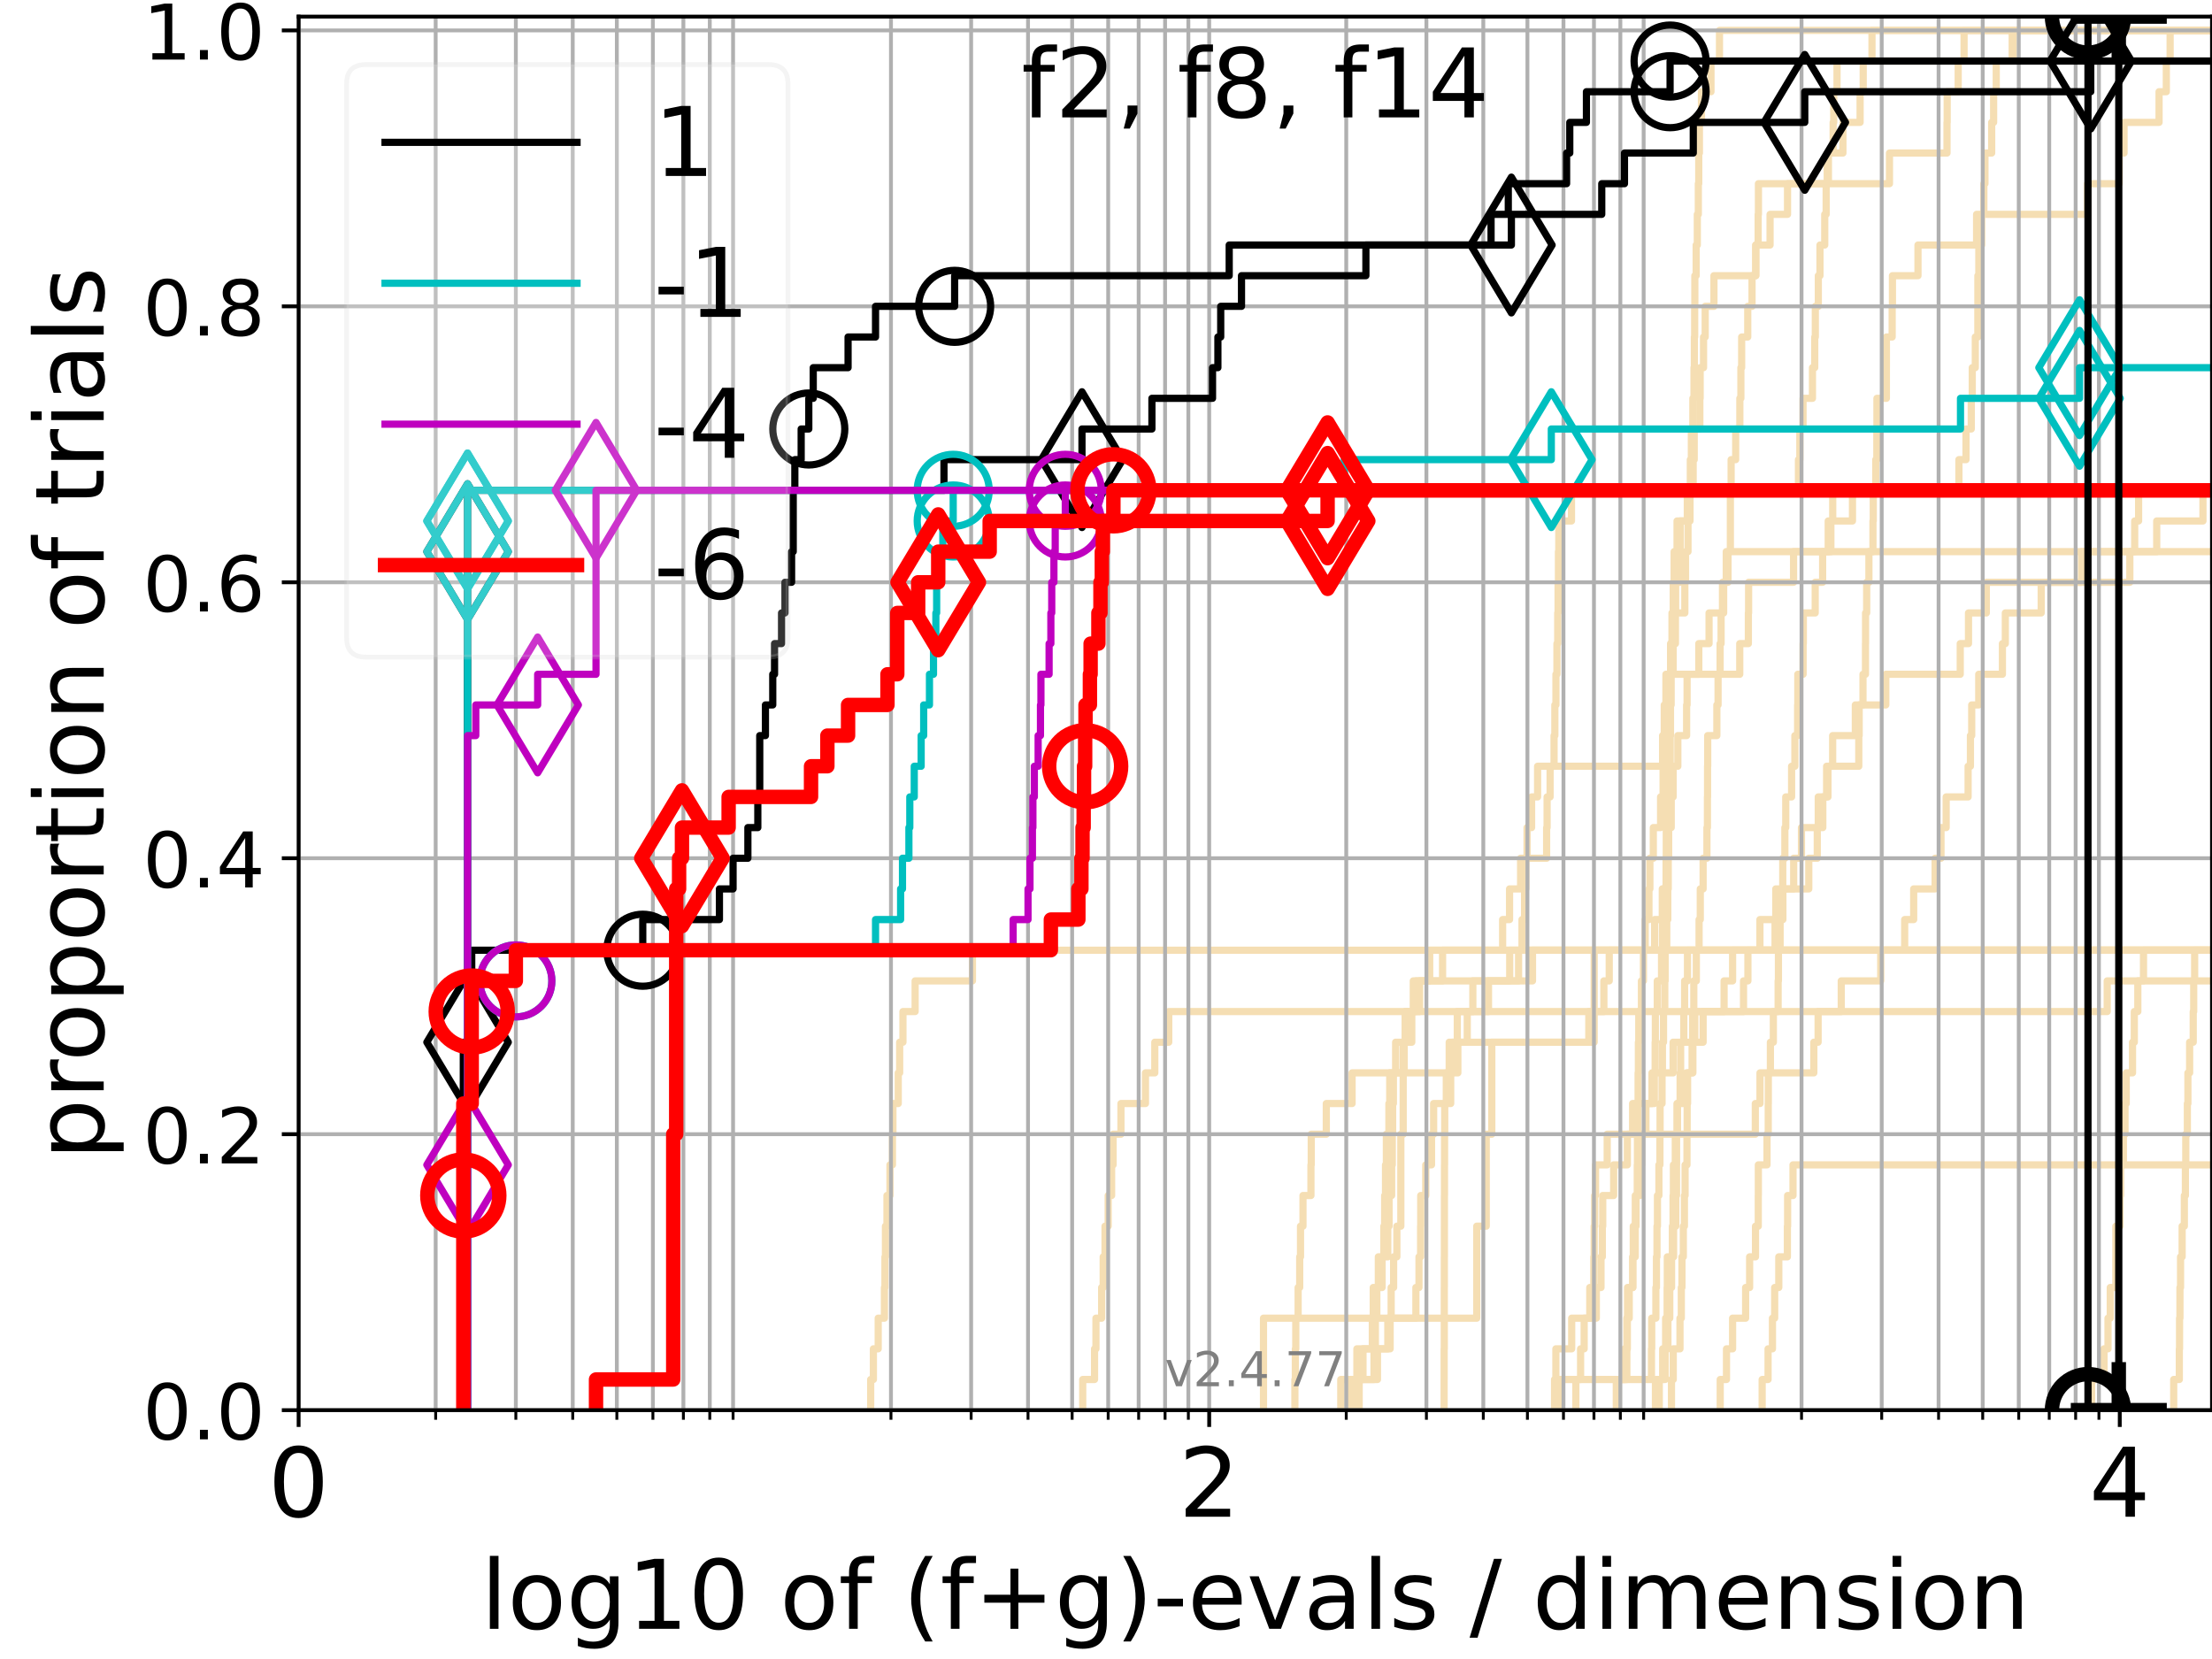 <?xml version="1.0" encoding="utf-8" standalone="no"?>
<!DOCTYPE svg PUBLIC "-//W3C//DTD SVG 1.1//EN"
  "http://www.w3.org/Graphics/SVG/1.1/DTD/svg11.dtd">
<!-- Created with matplotlib (https://matplotlib.org/) -->
<svg height="345.6pt" version="1.1" viewBox="0 0 460.8 345.6" width="460.8pt" xmlns="http://www.w3.org/2000/svg" xmlns:xlink="http://www.w3.org/1999/xlink">
 <defs>
  <style type="text/css">*{stroke-linecap:butt;stroke-linejoin:round;}</style>
 </defs>
 <g id="figure_1">
  <g id="patch_1">
   <path d="M 0 345.6 
L 460.8 345.6 
L 460.8 0 
L 0 0 
z
" style="fill:#ffffff;"/>
  </g>
  <g id="axes_1">
   <g id="patch_2">
    <path d="M 62.208 293.76 
L 460.8 293.76 
L 460.8 3.456 
L 62.208 3.456 
z
" style="fill:#ffffff;"/>
   </g>
   <g id="line2d_1">
    <path clip-path="url(#p206bd31bd0)" d="M 283.139 293.76 
L 283.139 287.373 
L 283.941 287.373 
L 283.941 280.985 
L 285.881 280.985 
L 285.881 274.598 
L 286.07 274.598 
L 286.07 268.211 
L 287.915 268.211 
L 287.915 261.823 
L 288.274 261.823 
L 288.274 255.436 
L 288.453 255.436 
L 288.453 249.049 
L 288.63 249.049 
L 288.63 242.661 
L 288.807 242.661 
L 288.807 236.274 
L 289.333 236.274 
L 289.333 229.887 
L 289.507 229.887 
L 289.507 223.499 
L 292.519 223.499 
L 292.519 217.112 
L 294.101 217.112 
L 294.101 210.725 
L 294.41 210.725 
L 294.41 204.337 
L 316.346 204.337 
L 316.346 197.95 
L 317.063 197.95 
L 317.063 191.563 
L 317.593 191.563 
L 317.593 185.175 
L 317.855 185.175 
L 317.855 178.788 
L 318.116 178.788 
L 318.116 172.401 
L 319.059 172.401 
L 319.059 166.013 
L 320.31 166.013 
L 320.31 159.626 
L 346.348 159.626 
L 346.348 153.239 
L 346.696 153.239 
L 346.696 146.851 
L 347.041 146.851 
L 347.041 140.464 
L 362.422 140.464 
L 362.422 134.077 
L 364.215 134.077 
L 364.215 127.69 
L 364.265 127.69 
L 364.265 121.302 
L 373.635 121.302 
L 373.635 114.915 
L 373.635 114.915 
L 373.635 114.915 
L 460.8 114.915 
" style="fill:none;stroke:#f5deb3;stroke-linecap:square;stroke-width:1.5;"/>
   </g>
   <g id="line2d_2"/>
   <g id="line2d_3">
    <path clip-path="url(#p206bd31bd0)" d="M 279.31 293.76 
L 279.31 287.373 
L 286.232 287.373 
L 286.232 280.985 
L 289.59 280.985 
L 289.59 274.598 
L 294.957 274.598 
L 294.957 268.211 
L 295.603 268.211 
L 295.603 261.823 
L 295.937 261.823 
L 295.937 255.436 
L 295.965 255.436 
L 295.965 249.049 
L 297.012 249.049 
L 297.012 242.661 
L 298.213 242.661 
L 298.213 236.274 
L 298.652 236.274 
L 298.652 229.887 
L 302.208 229.887 
L 302.208 223.499 
L 303.698 223.499 
L 303.698 217.112 
L 330.977 217.112 
L 330.977 210.725 
L 334.118 210.725 
L 334.118 204.337 
L 335.231 204.337 
L 335.231 197.95 
L 335.231 197.95 
L 335.231 197.95 
L 460.8 197.95 
" style="fill:none;stroke:#f5deb3;stroke-linecap:square;stroke-width:1.5;"/>
   </g>
   <g id="line2d_4">
    <path clip-path="url(#p206bd31bd0)" d="M 336.705 293.76 
L 336.705 287.373 
L 338.905 287.373 
L 338.905 280.985 
L 338.907 280.985 
L 338.907 274.598 
L 339.398 274.598 
L 339.398 268.211 
L 340.139 268.211 
L 340.139 261.823 
L 340.238 261.823 
L 340.238 255.436 
L 340.663 255.436 
L 340.663 249.049 
L 341.074 249.049 
L 341.074 242.661 
L 341.112 242.661 
L 341.112 236.274 
L 341.218 236.274 
L 341.218 229.887 
L 341.246 229.887 
L 341.246 223.499 
L 341.307 223.499 
L 341.307 217.112 
L 341.382 217.112 
L 341.382 210.725 
L 341.941 210.725 
L 341.941 204.337 
L 342.36 204.337 
L 342.36 197.95 
L 342.721 197.95 
L 342.721 191.563 
L 343.506 191.563 
L 343.506 185.175 
L 343.699 185.175 
L 343.699 178.788 
L 344.416 178.788 
L 344.416 172.401 
L 345.93 172.401 
L 345.93 166.013 
L 346.45 166.013 
L 346.45 159.626 
L 346.809 159.626 
L 346.809 153.239 
L 347.031 153.239 
L 347.031 146.851 
L 347.537 146.851 
L 347.537 140.464 
L 348.011 140.464 
L 348.011 134.077 
L 348.639 134.077 
L 348.639 127.69 
L 349.066 127.69 
L 349.066 121.302 
L 349.969 121.302 
L 349.969 114.915 
L 350.007 114.915 
L 350.007 108.528 
L 351.5 108.528 
L 351.5 102.14 
L 352.718 102.14 
L 352.718 95.753 
L 352.937 95.753 
L 352.937 89.366 
L 354.107 89.366 
L 354.107 82.978 
L 354.174 82.978 
L 354.174 76.591 
L 354.88 76.591 
L 354.88 70.204 
L 355.225 70.204 
L 355.225 63.816 
L 357.045 63.816 
L 357.045 57.429 
L 365.751 57.429 
L 365.751 51.042 
L 368.737 51.042 
L 368.737 44.654 
L 372.374 44.654 
L 372.374 38.267 
L 380.895 38.267 
L 380.895 31.88 
L 383.916 31.88 
L 383.916 25.492 
L 387.492 25.492 
L 387.492 19.105 
L 388.142 19.105 
L 388.142 12.718 
L 389.97 12.718 
L 389.97 6.33 
L 389.97 6.33 
L 389.97 6.33 
L 460.8 6.33 
" style="fill:none;stroke:#f5deb3;stroke-linecap:square;stroke-width:1.5;"/>
   </g>
   <g id="line2d_5"/>
   <g id="line2d_6"/>
   <g id="line2d_7">
    <path clip-path="url(#p206bd31bd0)" d="M 348.198 293.76 
L 348.198 287.373 
L 348.568 287.373 
L 348.568 280.985 
L 349.971 280.985 
L 349.971 274.598 
L 350.25 274.598 
L 350.25 268.211 
L 350.382 268.211 
L 350.382 261.823 
L 350.667 261.823 
L 350.667 255.436 
L 350.895 255.436 
L 350.895 249.049 
L 351.035 249.049 
L 351.035 242.661 
L 351.43 242.661 
L 351.43 236.274 
L 351.465 236.274 
L 351.465 229.887 
L 351.553 229.887 
L 351.553 223.499 
L 352.495 223.499 
L 352.495 217.112 
L 352.615 217.112 
L 352.615 210.725 
L 352.851 210.725 
L 352.851 204.337 
L 353.377 204.337 
L 353.377 197.95 
L 353.95 197.95 
L 353.95 191.563 
L 354.2 191.563 
L 354.2 185.175 
L 354.792 185.175 
L 354.792 178.788 
L 355.585 178.788 
L 355.585 172.401 
L 355.688 172.401 
L 355.688 166.013 
L 355.716 166.013 
L 355.716 159.626 
L 355.746 159.626 
L 355.746 153.239 
L 357.651 153.239 
L 357.651 146.851 
L 357.906 146.851 
L 357.906 140.464 
L 358.33 140.464 
L 358.33 134.077 
L 358.536 134.077 
L 358.536 127.69 
L 359.069 127.69 
L 359.069 121.302 
L 359.608 121.302 
L 359.608 114.915 
L 360.467 114.915 
L 360.467 108.528 
L 360.468 108.528 
L 360.468 102.14 
L 360.624 102.14 
L 360.624 95.753 
L 361.575 95.753 
L 361.575 89.366 
L 362.442 89.366 
L 362.442 82.978 
L 362.657 82.978 
L 362.657 76.591 
L 362.819 76.591 
L 362.819 70.204 
L 364.087 70.204 
L 364.087 63.816 
L 364.984 63.816 
L 364.984 57.429 
L 365.772 57.429 
L 365.772 51.042 
L 366.255 51.042 
L 366.255 44.654 
L 366.314 44.654 
L 366.314 38.267 
L 393.613 38.267 
L 393.613 31.88 
L 405.597 31.88 
L 405.597 25.492 
L 405.633 25.492 
L 405.633 19.105 
L 407.927 19.105 
L 407.927 12.718 
L 409.152 12.718 
L 409.152 6.33 
L 409.152 6.33 
L 409.152 6.33 
L 460.8 6.33 
" style="fill:none;stroke:#f5deb3;stroke-linecap:square;stroke-width:1.5;"/>
   </g>
   <g id="line2d_8">
    <path clip-path="url(#p206bd31bd0)" d="M 452.823 293.76 
L 452.823 287.373 
L 453.994 287.373 
L 453.994 280.985 
L 454.042 280.985 
L 454.042 274.598 
L 454.122 274.598 
L 454.122 268.211 
L 454.248 268.211 
L 454.248 261.823 
L 454.579 261.823 
L 454.579 255.436 
L 455.04 255.436 
L 455.04 249.049 
L 455.258 249.049 
L 455.258 242.661 
L 455.339 242.661 
L 455.339 236.274 
L 455.667 236.274 
L 455.667 229.887 
L 455.782 229.887 
L 455.782 223.499 
L 456.141 223.499 
L 456.141 217.112 
L 456.889 217.112 
L 456.889 210.725 
L 456.99 210.725 
L 456.99 204.337 
L 457.185 204.337 
L 457.185 197.95 
L 457.185 197.95 
L 457.185 197.95 
L 460.8 197.95 
" style="fill:none;stroke:#f5deb3;stroke-linecap:square;stroke-width:1.5;"/>
   </g>
   <g id="line2d_9">
    <path clip-path="url(#p206bd31bd0)" d="M 328.278 293.76 
L 328.278 287.373 
L 344.03 287.373 
L 344.03 280.985 
L 344.081 280.985 
L 344.081 274.598 
L 344.948 274.598 
L 344.948 268.211 
L 345.069 268.211 
L 345.069 261.823 
L 345.182 261.823 
L 345.182 255.436 
L 345.278 255.436 
L 345.278 249.049 
L 345.582 249.049 
L 345.582 242.661 
L 345.794 242.661 
L 345.794 236.274 
L 345.825 236.274 
L 345.825 229.887 
L 346.238 229.887 
L 346.238 223.499 
L 346.313 223.499 
L 346.313 217.112 
L 346.541 217.112 
L 346.541 210.725 
L 346.805 210.725 
L 346.805 204.337 
L 346.883 204.337 
L 346.883 197.95 
L 347.217 197.95 
L 347.217 191.563 
L 347.428 191.563 
L 347.428 185.175 
L 347.525 185.175 
L 347.525 178.788 
L 347.561 178.788 
L 347.561 172.401 
L 347.581 172.401 
L 347.581 166.013 
L 347.7 166.013 
L 347.7 159.626 
L 347.843 159.626 
L 347.843 153.239 
L 347.957 153.239 
L 347.957 146.851 
L 348.115 146.851 
L 348.115 140.464 
L 348.551 140.464 
L 348.551 134.077 
L 349.027 134.077 
L 349.027 127.69 
L 350.983 127.69 
L 350.983 121.302 
L 351.129 121.302 
L 351.129 114.915 
L 351.641 114.915 
L 351.641 108.528 
L 351.807 108.528 
L 351.807 102.14 
L 352.126 102.14 
L 352.126 95.753 
L 352.344 95.753 
L 352.344 89.366 
L 352.652 89.366 
L 352.652 82.978 
L 352.89 82.978 
L 352.89 76.591 
L 352.967 76.591 
L 352.967 70.204 
L 353.032 70.204 
L 353.032 63.816 
L 353.066 63.816 
L 353.066 57.429 
L 353.342 57.429 
L 353.342 51.042 
L 353.582 51.042 
L 353.582 44.654 
L 353.792 44.654 
L 353.792 38.267 
L 353.881 38.267 
L 353.881 31.88 
L 354.019 31.88 
L 354.019 25.492 
L 354.445 25.492 
L 354.445 19.105 
L 356.426 19.105 
L 356.426 12.718 
L 358.201 12.718 
L 358.201 6.33 
L 358.201 6.33 
L 358.201 6.33 
L 460.8 6.33 
" style="fill:none;stroke:#f5deb3;stroke-linecap:square;stroke-width:1.5;"/>
   </g>
   <g id="line2d_10">
    <path clip-path="url(#p206bd31bd0)" style="fill:none;stroke:#f5deb3;stroke-linecap:square;stroke-width:1.5;"/>
   </g>
   <g id="line2d_11">
    <path clip-path="url(#p206bd31bd0)" style="fill:none;stroke:#f5deb3;stroke-linecap:square;stroke-width:1.5;"/>
   </g>
   <g id="line2d_12">
    <path clip-path="url(#p206bd31bd0)" d="M 281.845 293.76 
L 281.845 287.373 
L 286.95 287.373 
L 286.95 280.985 
L 289.109 280.985 
L 289.109 274.598 
L 289.804 274.598 
L 289.804 268.211 
L 290.318 268.211 
L 290.318 261.823 
L 290.993 261.823 
L 290.993 255.436 
L 291.821 255.436 
L 291.821 249.049 
L 291.821 249.049 
L 291.821 242.661 
L 291.821 242.661 
L 291.821 236.274 
L 292.311 236.274 
L 292.311 229.887 
L 292.311 229.887 
L 292.311 223.499 
L 292.311 223.499 
L 292.311 217.112 
L 292.954 217.112 
L 292.954 210.725 
L 295.732 210.725 
L 295.732 204.337 
L 300.516 204.337 
L 300.516 197.95 
L 313.023 197.95 
L 313.023 191.563 
L 314.468 191.563 
L 314.468 185.175 
L 316.77 185.175 
L 316.77 178.788 
L 322.191 178.788 
L 322.191 172.401 
L 322.288 172.401 
L 322.288 166.013 
L 322.914 166.013 
L 322.914 159.626 
L 323.739 159.626 
L 323.739 153.239 
L 323.904 153.239 
L 323.904 146.851 
L 324.13 146.851 
L 324.13 140.464 
L 324.339 140.464 
L 324.339 134.077 
L 324.502 134.077 
L 324.502 127.69 
L 324.576 127.69 
L 324.576 121.302 
L 324.65 121.302 
L 324.65 114.915 
L 324.724 114.915 
L 324.724 108.528 
L 327.369 108.528 
L 327.369 102.14 
L 327.369 102.14 
L 327.369 102.14 
L 460.8 102.14 
" style="fill:none;stroke:#f5deb3;stroke-linecap:square;stroke-width:1.5;"/>
   </g>
   <g id="line2d_13"/>
   <g id="line2d_14">
    <path clip-path="url(#p206bd31bd0)" d="M 225.551 293.76 
L 225.551 287.373 
L 228.014 287.373 
L 228.014 280.985 
L 228.307 280.985 
L 228.307 274.598 
L 229.495 274.598 
L 229.495 268.211 
L 229.813 268.211 
L 229.813 261.823 
L 230.198 261.823 
L 230.198 255.436 
L 230.856 255.436 
L 230.856 249.049 
L 231.57 249.049 
L 231.57 242.661 
L 231.873 242.661 
L 231.873 236.274 
L 233.514 236.274 
L 233.514 229.887 
L 238.622 229.887 
L 238.622 223.499 
L 240.566 223.499 
L 240.566 217.112 
L 243.471 217.112 
L 243.471 210.725 
L 438.971 210.725 
L 438.971 204.337 
L 438.971 204.337 
L 438.971 204.337 
L 460.8 204.337 
" style="fill:none;stroke:#f5deb3;stroke-linecap:square;stroke-width:1.5;"/>
   </g>
   <g id="line2d_15"/>
   <g id="line2d_16">
    <path clip-path="url(#p206bd31bd0)" d="M 345.656 293.76 
L 345.656 287.373 
L 346.365 287.373 
L 346.365 280.985 
L 347.456 280.985 
L 347.456 274.598 
L 347.843 274.598 
L 347.843 268.211 
L 348.22 268.211 
L 348.22 261.823 
L 348.391 261.823 
L 348.391 255.436 
L 348.527 255.436 
L 348.527 249.049 
L 348.606 249.049 
L 348.606 242.661 
L 348.994 242.661 
L 348.994 236.274 
L 349.453 236.274 
L 349.453 229.887 
L 349.999 229.887 
L 349.999 223.499 
L 350.107 223.499 
L 350.107 217.112 
L 350.765 217.112 
L 350.765 210.725 
L 350.936 210.725 
L 350.936 204.337 
L 351.534 204.337 
L 351.534 197.95 
L 461.8 197.95 
" style="fill:none;stroke:#f5deb3;stroke-linecap:square;stroke-width:1.5;"/>
   </g>
   <g id="line2d_17">
    <path clip-path="url(#p206bd31bd0)" style="fill:none;stroke:#f5deb3;stroke-linecap:square;stroke-width:1.5;"/>
   </g>
   <g id="line2d_18">
    <path clip-path="url(#p206bd31bd0)" d="M 269.749 293.76 
L 269.749 287.373 
L 269.842 287.373 
L 269.842 280.985 
L 269.936 280.985 
L 269.936 274.598 
L 270.424 274.598 
L 270.424 268.211 
L 270.752 268.211 
L 270.752 261.823 
L 270.921 261.823 
L 270.921 255.436 
L 271.436 255.436 
L 271.436 249.049 
L 273.094 249.049 
L 273.094 242.661 
L 273.156 242.661 
L 273.156 236.274 
L 276.291 236.274 
L 276.291 229.887 
L 281.666 229.887 
L 281.666 223.499 
L 302.558 223.499 
L 302.558 217.112 
L 303.581 217.112 
L 303.581 210.725 
L 306.821 210.725 
L 306.821 204.337 
L 319.248 204.337 
L 319.248 197.95 
L 396.78 197.95 
L 396.78 191.563 
L 398.657 191.563 
L 398.657 185.175 
L 403.122 185.175 
L 403.122 178.788 
L 404.345 178.788 
L 404.345 172.401 
L 405.422 172.401 
L 405.422 166.013 
L 409.993 166.013 
L 409.993 159.626 
L 410.476 159.626 
L 410.476 153.239 
L 410.743 153.239 
L 410.743 146.851 
L 412.209 146.851 
L 412.209 140.464 
L 417.14 140.464 
L 417.14 134.077 
L 417.747 134.077 
L 417.747 127.69 
L 425.219 127.69 
L 425.219 121.302 
L 443.685 121.302 
L 443.685 114.915 
L 449.285 114.915 
L 449.285 108.528 
L 458.916 108.528 
L 458.916 102.14 
L 458.916 102.14 
L 458.916 102.14 
L 460.8 102.14 
" style="fill:none;stroke:#f5deb3;stroke-linecap:square;stroke-width:1.5;"/>
   </g>
   <g id="line2d_19">
    <path clip-path="url(#p206bd31bd0)" d="M 435.714 293.76 
L 435.714 287.373 
L 438.308 287.373 
L 438.308 280.985 
L 439.135 280.985 
L 439.135 274.598 
L 439.605 274.598 
L 439.605 268.211 
L 440.772 268.211 
L 440.772 261.823 
L 440.779 261.823 
L 440.779 255.436 
L 441.635 255.436 
L 441.635 249.049 
L 441.761 249.049 
L 441.761 242.661 
L 442.341 242.661 
L 442.341 236.274 
L 442.679 236.274 
L 442.679 229.887 
L 442.933 229.887 
L 442.933 223.499 
L 444.243 223.499 
L 444.243 217.112 
L 444.617 217.112 
L 444.617 210.725 
L 445.348 210.725 
L 445.348 204.337 
L 446.531 204.337 
L 446.531 197.95 
L 446.531 197.95 
L 446.531 197.95 
L 460.8 197.95 
" style="fill:none;stroke:#f5deb3;stroke-linecap:square;stroke-width:1.5;"/>
   </g>
   <g id="line2d_20">
    <path clip-path="url(#p206bd31bd0)" d="M 323.84 293.76 
L 323.84 287.373 
L 324.119 287.373 
L 324.119 280.985 
L 327.411 280.985 
L 327.411 274.598 
L 331.182 274.598 
L 331.182 268.211 
L 332.017 268.211 
L 332.017 261.823 
L 332.094 261.823 
L 332.094 255.436 
L 332.2 255.436 
L 332.2 249.049 
L 332.384 249.049 
L 332.384 242.661 
L 334.809 242.661 
L 334.809 236.274 
L 340.1 236.274 
L 340.1 229.887 
L 344.138 229.887 
L 344.138 223.499 
L 348.539 223.499 
L 348.539 217.112 
L 354.792 217.112 
L 354.792 210.725 
L 359.161 210.725 
L 359.161 204.337 
L 360.932 204.337 
L 360.932 197.95 
L 369.775 197.95 
L 369.775 191.563 
L 369.924 191.563 
L 369.924 185.175 
L 373.658 185.175 
L 373.658 178.788 
L 375.278 178.788 
L 375.278 172.401 
L 378.775 172.401 
L 378.775 166.013 
L 380.801 166.013 
L 380.801 159.626 
L 381.777 159.626 
L 381.777 153.239 
L 386.502 153.239 
L 386.502 146.851 
L 392.851 146.851 
L 392.851 140.464 
L 408.352 140.464 
L 408.352 134.077 
L 410.074 134.077 
L 410.074 127.69 
L 413.785 127.69 
L 413.785 121.302 
L 433.613 121.302 
L 433.613 114.915 
L 444.694 114.915 
L 444.694 108.528 
L 445.512 108.528 
L 445.512 102.14 
L 445.512 102.14 
L 445.512 102.14 
L 460.8 102.14 
" style="fill:none;stroke:#f5deb3;stroke-linecap:square;stroke-width:1.5;"/>
   </g>
   <g id="line2d_21">
    <path clip-path="url(#p206bd31bd0)" d="M 300.837 293.76 
L 300.837 287.373 
L 300.844 287.373 
L 300.844 280.985 
L 300.875 280.985 
L 300.875 274.598 
L 300.875 274.598 
L 300.875 268.211 
L 300.881 268.211 
L 300.881 261.823 
L 300.894 261.823 
L 300.894 255.436 
L 300.9 255.436 
L 300.9 249.049 
L 300.913 249.049 
L 300.913 242.661 
L 300.931 242.661 
L 300.931 236.274 
L 300.963 236.274 
L 300.963 229.887 
L 301.293 229.887 
L 301.293 223.499 
L 301.897 223.499 
L 301.897 217.112 
L 305.654 217.112 
L 305.654 210.725 
L 310.081 210.725 
L 310.081 204.337 
L 314.5 204.337 
L 314.5 197.95 
L 314.5 197.95 
L 314.5 197.95 
L 460.8 197.95 
" style="fill:none;stroke:#f5deb3;stroke-linecap:square;stroke-width:1.5;"/>
   </g>
   <g id="line2d_22">
    <path clip-path="url(#p206bd31bd0)" d="M 280.837 293.76 
L 280.837 287.373 
L 282.663 287.373 
L 282.663 280.985 
L 286.517 280.985 
L 286.517 274.598 
L 286.818 274.598 
L 286.818 268.211 
L 287.134 268.211 
L 287.134 261.823 
L 289.1 261.823 
L 289.1 255.436 
L 289.367 255.436 
L 289.367 249.049 
L 289.902 249.049 
L 289.902 242.661 
L 290.033 242.661 
L 290.033 236.274 
L 290.114 236.274 
L 290.114 229.887 
L 290.269 229.887 
L 290.269 223.499 
L 290.737 223.499 
L 290.737 217.112 
L 292.718 217.112 
L 292.718 210.725 
L 294.964 210.725 
L 294.964 204.337 
L 297.83 204.337 
L 297.83 197.95 
L 344.685 197.95 
L 344.685 191.563 
L 346.284 191.563 
L 346.284 185.175 
L 347.198 185.175 
L 347.198 178.788 
L 347.602 178.788 
L 347.602 172.401 
L 348.149 172.401 
L 348.149 166.013 
L 348.547 166.013 
L 348.547 159.626 
L 349.523 159.626 
L 349.523 153.239 
L 351.352 153.239 
L 351.352 146.851 
L 351.45 146.851 
L 351.45 140.464 
L 353.891 140.464 
L 353.891 134.077 
L 356.028 134.077 
L 356.028 127.69 
L 358.826 127.69 
L 358.826 121.302 
L 359.975 121.302 
L 359.975 114.915 
L 381.406 114.915 
L 381.406 108.528 
L 385.904 108.528 
L 385.904 102.14 
L 385.904 102.14 
L 385.904 102.14 
L 460.8 102.14 
" style="fill:none;stroke:#f5deb3;stroke-linecap:square;stroke-width:1.5;"/>
   </g>
   <g id="line2d_23">
    <path clip-path="url(#p206bd31bd0)" d="M 367.089 293.76 
L 367.089 287.373 
L 368.321 287.373 
L 368.321 280.985 
L 369.235 280.985 
L 369.235 274.598 
L 369.696 274.598 
L 369.696 268.211 
L 370.554 268.211 
L 370.554 261.823 
L 372.344 261.823 
L 372.344 255.436 
L 372.394 255.436 
L 372.394 249.049 
L 373.516 249.049 
L 373.516 242.661 
L 461.8 242.661 
" style="fill:none;stroke:#f5deb3;stroke-linecap:square;stroke-width:1.5;"/>
   </g>
   <g id="line2d_24">
    <path clip-path="url(#p206bd31bd0)" d="M 358.352 293.76 
L 358.352 287.373 
L 359.661 287.373 
L 359.661 280.985 
L 360.932 280.985 
L 360.932 274.598 
L 363.647 274.598 
L 363.647 268.211 
L 364.479 268.211 
L 364.479 261.823 
L 365.704 261.823 
L 365.704 255.436 
L 366.281 255.436 
L 366.281 249.049 
L 366.296 249.049 
L 366.296 242.661 
L 368.1 242.661 
L 368.1 236.274 
L 368.356 236.274 
L 368.356 229.887 
L 368.374 229.887 
L 368.374 223.499 
L 368.806 223.499 
L 368.806 217.112 
L 369.423 217.112 
L 369.423 210.725 
L 370.416 210.725 
L 370.416 204.337 
L 370.479 204.337 
L 370.479 197.95 
L 370.829 197.95 
L 370.829 191.563 
L 370.984 191.563 
L 370.984 185.175 
L 371.381 185.175 
L 371.381 178.788 
L 371.82 178.788 
L 371.82 172.401 
L 372.007 172.401 
L 372.007 166.013 
L 373.222 166.013 
L 373.222 159.626 
L 373.905 159.626 
L 373.905 153.239 
L 374.479 153.239 
L 374.479 146.851 
L 374.517 146.851 
L 374.517 140.464 
L 375.619 140.464 
L 375.619 134.077 
L 375.664 134.077 
L 375.664 127.69 
L 378.14 127.69 
L 378.14 121.302 
L 379.687 121.302 
L 379.687 114.915 
L 380.848 114.915 
L 380.848 108.528 
L 381.79 108.528 
L 381.79 102.14 
L 408.076 102.14 
L 408.076 95.753 
L 409.557 95.753 
L 409.557 89.366 
L 410.652 89.366 
L 410.652 82.978 
L 410.857 82.978 
L 410.857 76.591 
L 411.492 76.591 
L 411.492 70.204 
L 412.022 70.204 
L 412.022 63.816 
L 412.028 63.816 
L 412.028 57.429 
L 412.227 57.429 
L 412.227 51.042 
L 412.822 51.042 
L 412.822 44.654 
L 413.275 44.654 
L 413.275 38.267 
L 413.5 38.267 
L 413.5 31.88 
L 414.904 31.88 
L 414.904 25.492 
L 415.309 25.492 
L 415.309 19.105 
L 415.853 19.105 
L 415.853 12.718 
L 419.174 12.718 
L 419.174 6.33 
L 419.174 6.33 
L 419.174 6.33 
L 460.8 6.33 
" style="fill:none;stroke:#f5deb3;stroke-linecap:square;stroke-width:1.5;"/>
   </g>
   <g id="line2d_25">
    <path clip-path="url(#p206bd31bd0)" style="fill:none;stroke:#f5deb3;stroke-linecap:square;stroke-width:1.5;"/>
   </g>
   <g id="line2d_26">
    <path clip-path="url(#p206bd31bd0)" d="M 344.856 293.76 
L 344.856 287.373 
L 346.887 287.373 
L 346.887 280.985 
L 346.98 280.985 
L 346.98 274.598 
L 347.296 274.598 
L 347.296 268.211 
L 347.332 268.211 
L 347.332 261.823 
L 348.641 261.823 
L 348.641 255.436 
L 349.099 255.436 
L 349.099 249.049 
L 349.248 249.049 
L 349.248 242.661 
L 349.262 242.661 
L 349.262 236.274 
L 349.355 236.274 
L 349.355 229.887 
L 351.273 229.887 
L 351.273 223.499 
L 352.656 223.499 
L 352.656 217.112 
L 353.06 217.112 
L 353.06 210.725 
L 363.207 210.725 
L 363.207 204.337 
L 364.122 204.337 
L 364.122 197.95 
L 366.624 197.95 
L 366.624 191.563 
L 371.407 191.563 
L 371.407 185.175 
L 376.801 185.175 
L 376.801 178.788 
L 378.571 178.788 
L 378.571 172.401 
L 379.724 172.401 
L 379.724 166.013 
L 380.515 166.013 
L 380.515 159.626 
L 387.218 159.626 
L 387.218 153.239 
L 387.299 153.239 
L 387.299 146.851 
L 388.095 146.851 
L 388.095 140.464 
L 388.614 140.464 
L 388.614 134.077 
L 388.631 134.077 
L 388.631 127.69 
L 388.863 127.69 
L 388.863 121.302 
L 389.329 121.302 
L 389.329 114.915 
L 390.17 114.915 
L 390.17 108.528 
L 390.236 108.528 
L 390.236 102.14 
L 390.76 102.14 
L 390.76 95.753 
L 390.977 95.753 
L 390.977 89.366 
L 391.001 89.366 
L 391.001 82.978 
L 392.967 82.978 
L 392.967 76.591 
L 392.973 76.591 
L 392.973 70.204 
L 394.173 70.204 
L 394.173 63.816 
L 394.23 63.816 
L 394.23 57.429 
L 399.552 57.429 
L 399.552 51.042 
L 411.763 51.042 
L 411.763 44.654 
L 434.876 44.654 
L 434.876 38.267 
L 441.454 38.267 
L 441.454 31.88 
L 442.477 31.88 
L 442.477 25.492 
L 449.771 25.492 
L 449.771 19.105 
L 451.284 19.105 
L 451.284 12.718 
L 452.078 12.718 
L 452.078 6.33 
L 452.078 6.33 
L 452.078 6.33 
L 460.8 6.33 
" style="fill:none;stroke:#f5deb3;stroke-linecap:square;stroke-width:1.5;"/>
   </g>
   <g id="line2d_27">
    <path clip-path="url(#p206bd31bd0)" d="M 324.851 293.76 
L 324.851 287.373 
L 329.266 287.373 
L 329.266 280.985 
L 330.011 280.985 
L 330.011 274.598 
L 332.544 274.598 
L 332.544 268.211 
L 333.518 268.211 
L 333.518 261.823 
L 333.795 261.823 
L 333.795 255.436 
L 333.877 255.436 
L 333.877 249.049 
L 336.155 249.049 
L 336.155 242.661 
L 339.012 242.661 
L 339.012 236.274 
L 365.664 236.274 
L 365.664 229.887 
L 366.639 229.887 
L 366.639 223.499 
L 377.855 223.499 
L 377.855 217.112 
L 378.745 217.112 
L 378.745 210.725 
L 383.568 210.725 
L 383.568 204.337 
L 391.794 204.337 
L 391.794 197.95 
L 461.8 197.95 
" style="fill:none;stroke:#f5deb3;stroke-linecap:square;stroke-width:1.5;"/>
   </g>
   <g id="line2d_28">
    <path clip-path="url(#p206bd31bd0)" d="M 337.126 293.76 
L 337.126 287.373 
L 338.441 287.373 
L 338.441 280.985 
L 339.007 280.985 
L 339.007 274.598 
L 339.044 274.598 
L 339.044 268.211 
L 340.142 268.211 
L 340.142 261.823 
L 340.649 261.823 
L 340.649 255.436 
L 340.818 255.436 
L 340.818 249.049 
L 341.656 249.049 
L 341.656 242.661 
L 341.981 242.661 
L 341.981 236.274 
L 342.877 236.274 
L 342.877 229.887 
L 344.624 229.887 
L 344.624 223.499 
L 344.797 223.499 
L 344.797 217.112 
L 344.841 217.112 
L 344.841 210.725 
L 345.24 210.725 
L 345.24 204.337 
L 346.129 204.337 
L 346.129 197.95 
L 346.309 197.95 
L 346.309 191.563 
L 346.429 191.563 
L 346.429 185.175 
L 347.078 185.175 
L 347.078 178.788 
L 347.115 178.788 
L 347.115 172.401 
L 347.188 172.401 
L 347.188 166.013 
L 347.616 166.013 
L 347.616 159.626 
L 347.919 159.626 
L 347.919 153.239 
L 347.993 153.239 
L 347.993 146.851 
L 348.031 146.851 
L 348.031 140.464 
L 348.298 140.464 
L 348.298 134.077 
L 348.307 134.077 
L 348.307 127.69 
L 348.568 127.69 
L 348.568 121.302 
L 348.753 121.302 
L 348.753 114.915 
L 349.359 114.915 
L 349.359 108.528 
L 352.059 108.528 
L 352.059 102.14 
L 374.652 102.14 
L 374.652 95.753 
L 374.942 95.753 
L 374.942 89.366 
L 375.604 89.366 
L 375.604 82.978 
L 377.571 82.978 
L 377.571 76.591 
L 378.043 76.591 
L 378.043 70.204 
L 378.165 70.204 
L 378.165 63.816 
L 378.79 63.816 
L 378.79 57.429 
L 379.134 57.429 
L 379.134 51.042 
L 380.127 51.042 
L 380.127 44.654 
L 380.422 44.654 
L 380.422 38.267 
L 380.643 38.267 
L 380.643 31.88 
L 381.876 31.88 
L 381.876 25.492 
L 382 25.492 
L 382 19.105 
L 382.685 19.105 
L 382.685 12.718 
L 419.424 12.718 
L 419.424 6.33 
L 419.424 6.33 
L 419.424 6.33 
L 460.8 6.33 
" style="fill:none;stroke:#f5deb3;stroke-linecap:square;stroke-width:1.5;"/>
   </g>
   <g id="line2d_29">
    <path clip-path="url(#p206bd31bd0)" d="M 263.208 293.76 
L 263.208 287.373 
L 263.208 287.373 
L 263.208 280.985 
L 263.208 280.985 
L 263.208 274.598 
L 307.633 274.598 
L 307.633 268.211 
L 307.633 268.211 
L 307.633 261.823 
L 307.633 261.823 
L 307.633 255.436 
L 309.612 255.436 
L 309.612 249.049 
L 309.612 249.049 
L 309.612 242.661 
L 309.612 242.661 
L 309.612 236.274 
L 310.768 236.274 
L 310.768 229.887 
L 310.768 229.887 
L 310.768 223.499 
L 310.768 223.499 
L 310.768 217.112 
L 332.094 217.112 
L 332.094 210.725 
L 332.094 210.725 
L 332.094 204.337 
L 332.094 204.337 
L 332.094 197.95 
L 332.094 197.95 
L 332.094 197.95 
L 460.8 197.95 
" style="fill:none;stroke:#f5deb3;stroke-linecap:square;stroke-width:1.5;"/>
   </g>
   <g id="line2d_30">
    <path clip-path="url(#p206bd31bd0)" d="M 181.378 293.76 
L 181.378 287.373 
L 181.945 287.373 
L 181.945 280.985 
L 182.945 280.985 
L 182.945 274.598 
L 184.243 274.598 
L 184.243 268.211 
L 184.349 268.211 
L 184.349 261.823 
L 184.455 261.823 
L 184.455 255.436 
L 184.771 255.436 
L 184.771 249.049 
L 185.397 249.049 
L 185.397 242.661 
L 185.911 242.661 
L 185.911 236.274 
L 186.013 236.274 
L 186.013 229.887 
L 187.12 229.887 
L 187.12 223.499 
L 187.417 223.499 
L 187.417 217.112 
L 188.101 217.112 
L 188.101 210.725 
L 190.638 210.725 
L 190.638 204.337 
L 202.578 204.337 
L 202.578 197.95 
L 202.578 197.95 
L 202.578 197.95 
L 460.8 197.95 
" style="fill:none;stroke:#f5deb3;stroke-linecap:square;stroke-width:1.5;"/>
   </g>
   <g id="matplotlib.axis_1">
    <g id="xtick_1">
     <g id="line2d_31">
      <path clip-path="url(#p206bd31bd0)" d="M 62.208 293.76 
L 62.208 3.456 
" style="fill:none;stroke:#b0b0b0;stroke-linecap:square;stroke-width:0.8;"/>
     </g>
     <g id="line2d_32">
      <defs>
       <path d="M 0 0 
L 0 3.5 
" id="m993f0b4ba3" style="stroke:#000000;stroke-width:0.8;"/>
      </defs>
      <g>
       <use style="stroke:#000000;stroke-width:0.8;" x="62.208" xlink:href="#m993f0b4ba3" y="293.76"/>
      </g>
     </g>
     <g id="text_1">
      <!-- 0 -->
      <g transform="translate(55.846 315.957)scale(0.2 -0.2)">
       <defs>
        <path d="M 31.781 66.406 
Q 24.172 66.406 20.328 58.906 
Q 16.5 51.422 16.5 36.375 
Q 16.5 21.391 20.328 13.891 
Q 24.172 6.391 31.781 6.391 
Q 39.453 6.391 43.281 13.891 
Q 47.125 21.391 47.125 36.375 
Q 47.125 51.422 43.281 58.906 
Q 39.453 66.406 31.781 66.406 
z
M 31.781 74.219 
Q 44.047 74.219 50.516 64.516 
Q 56.984 54.828 56.984 36.375 
Q 56.984 17.969 50.516 8.266 
Q 44.047 -1.422 31.781 -1.422 
Q 19.531 -1.422 13.062 8.266 
Q 6.594 17.969 6.594 36.375 
Q 6.594 54.828 13.062 64.516 
Q 19.531 74.219 31.781 74.219 
z
" id="DejaVuSans-48"/>
       </defs>
       <use xlink:href="#DejaVuSans-48"/>
      </g>
     </g>
    </g>
    <g id="xtick_2">
     <g id="line2d_33">
      <path clip-path="url(#p206bd31bd0)" d="M 251.897 293.76 
L 251.897 3.456 
" style="fill:none;stroke:#b0b0b0;stroke-linecap:square;stroke-width:0.8;"/>
     </g>
     <g id="line2d_34">
      <g>
       <use style="stroke:#000000;stroke-width:0.8;" x="251.897" xlink:href="#m993f0b4ba3" y="293.76"/>
      </g>
     </g>
     <g id="text_2">
      <!-- 2 -->
      <g transform="translate(245.534 315.957)scale(0.2 -0.2)">
       <defs>
        <path d="M 19.188 8.297 
L 53.609 8.297 
L 53.609 0 
L 7.328 0 
L 7.328 8.297 
Q 12.938 14.109 22.625 23.891 
Q 32.328 33.688 34.812 36.531 
Q 39.547 41.844 41.422 45.531 
Q 43.312 49.219 43.312 52.781 
Q 43.312 58.594 39.234 62.25 
Q 35.156 65.922 28.609 65.922 
Q 23.969 65.922 18.812 64.312 
Q 13.672 62.703 7.812 59.422 
L 7.812 69.391 
Q 13.766 71.781 18.938 73 
Q 24.125 74.219 28.422 74.219 
Q 39.75 74.219 46.484 68.547 
Q 53.219 62.891 53.219 53.422 
Q 53.219 48.922 51.531 44.891 
Q 49.859 40.875 45.406 35.406 
Q 44.188 33.984 37.641 27.219 
Q 31.109 20.453 19.188 8.297 
z
" id="DejaVuSans-50"/>
       </defs>
       <use xlink:href="#DejaVuSans-50"/>
      </g>
     </g>
    </g>
    <g id="xtick_3">
     <g id="line2d_35">
      <path clip-path="url(#p206bd31bd0)" d="M 441.586 293.76 
L 441.586 3.456 
" style="fill:none;stroke:#b0b0b0;stroke-linecap:square;stroke-width:0.8;"/>
     </g>
     <g id="line2d_36">
      <g>
       <use style="stroke:#000000;stroke-width:0.8;" x="441.586" xlink:href="#m993f0b4ba3" y="293.76"/>
      </g>
     </g>
     <g id="text_3">
      <!-- 4 -->
      <g transform="translate(435.223 315.957)scale(0.2 -0.2)">
       <defs>
        <path d="M 37.797 64.312 
L 12.891 25.391 
L 37.797 25.391 
z
M 35.203 72.906 
L 47.609 72.906 
L 47.609 25.391 
L 58.016 25.391 
L 58.016 17.188 
L 47.609 17.188 
L 47.609 0 
L 37.797 0 
L 37.797 17.188 
L 4.891 17.188 
L 4.891 26.703 
z
" id="DejaVuSans-52"/>
       </defs>
       <use xlink:href="#DejaVuSans-52"/>
      </g>
     </g>
    </g>
    <g id="xtick_4">
     <g id="line2d_37">
      <path clip-path="url(#p206bd31bd0)" d="M 90.759 293.76 
L 90.759 3.456 
" style="fill:none;stroke:#b0b0b0;stroke-linecap:square;stroke-width:0.8;"/>
     </g>
     <g id="line2d_38">
      <defs>
       <path d="M 0 0 
L 0 2 
" id="mc1cb3eb63a" style="stroke:#000000;stroke-width:0.6;"/>
      </defs>
      <g>
       <use style="stroke:#000000;stroke-width:0.6;" x="90.759" xlink:href="#mc1cb3eb63a" y="293.76"/>
      </g>
     </g>
    </g>
    <g id="xtick_5">
     <g id="line2d_39">
      <path clip-path="url(#p206bd31bd0)" d="M 107.46 293.76 
L 107.46 3.456 
" style="fill:none;stroke:#b0b0b0;stroke-linecap:square;stroke-width:0.8;"/>
     </g>
     <g id="line2d_40">
      <g>
       <use style="stroke:#000000;stroke-width:0.6;" x="107.46" xlink:href="#mc1cb3eb63a" y="293.76"/>
      </g>
     </g>
    </g>
    <g id="xtick_6">
     <g id="line2d_41">
      <path clip-path="url(#p206bd31bd0)" d="M 119.31 293.76 
L 119.31 3.456 
" style="fill:none;stroke:#b0b0b0;stroke-linecap:square;stroke-width:0.8;"/>
     </g>
     <g id="line2d_42">
      <g>
       <use style="stroke:#000000;stroke-width:0.6;" x="119.31" xlink:href="#mc1cb3eb63a" y="293.76"/>
      </g>
     </g>
    </g>
    <g id="xtick_7">
     <g id="line2d_43">
      <path clip-path="url(#p206bd31bd0)" d="M 128.501 293.76 
L 128.501 3.456 
" style="fill:none;stroke:#b0b0b0;stroke-linecap:square;stroke-width:0.8;"/>
     </g>
     <g id="line2d_44">
      <g>
       <use style="stroke:#000000;stroke-width:0.6;" x="128.501" xlink:href="#mc1cb3eb63a" y="293.76"/>
      </g>
     </g>
    </g>
    <g id="xtick_8">
     <g id="line2d_45">
      <path clip-path="url(#p206bd31bd0)" d="M 136.011 293.76 
L 136.011 3.456 
" style="fill:none;stroke:#b0b0b0;stroke-linecap:square;stroke-width:0.8;"/>
     </g>
     <g id="line2d_46">
      <g>
       <use style="stroke:#000000;stroke-width:0.6;" x="136.011" xlink:href="#mc1cb3eb63a" y="293.76"/>
      </g>
     </g>
    </g>
    <g id="xtick_9">
     <g id="line2d_47">
      <path clip-path="url(#p206bd31bd0)" d="M 142.361 293.76 
L 142.361 3.456 
" style="fill:none;stroke:#b0b0b0;stroke-linecap:square;stroke-width:0.8;"/>
     </g>
     <g id="line2d_48">
      <g>
       <use style="stroke:#000000;stroke-width:0.6;" x="142.361" xlink:href="#mc1cb3eb63a" y="293.76"/>
      </g>
     </g>
    </g>
    <g id="xtick_10">
     <g id="line2d_49">
      <path clip-path="url(#p206bd31bd0)" d="M 147.861 293.76 
L 147.861 3.456 
" style="fill:none;stroke:#b0b0b0;stroke-linecap:square;stroke-width:0.8;"/>
     </g>
     <g id="line2d_50">
      <g>
       <use style="stroke:#000000;stroke-width:0.6;" x="147.861" xlink:href="#mc1cb3eb63a" y="293.76"/>
      </g>
     </g>
    </g>
    <g id="xtick_11">
     <g id="line2d_51">
      <path clip-path="url(#p206bd31bd0)" d="M 152.713 293.76 
L 152.713 3.456 
" style="fill:none;stroke:#b0b0b0;stroke-linecap:square;stroke-width:0.8;"/>
     </g>
     <g id="line2d_52">
      <g>
       <use style="stroke:#000000;stroke-width:0.6;" x="152.713" xlink:href="#mc1cb3eb63a" y="293.76"/>
      </g>
     </g>
    </g>
    <g id="xtick_12">
     <g id="line2d_53">
      <path clip-path="url(#p206bd31bd0)" d="M 185.604 293.76 
L 185.604 3.456 
" style="fill:none;stroke:#b0b0b0;stroke-linecap:square;stroke-width:0.8;"/>
     </g>
     <g id="line2d_54">
      <g>
       <use style="stroke:#000000;stroke-width:0.6;" x="185.604" xlink:href="#mc1cb3eb63a" y="293.76"/>
      </g>
     </g>
    </g>
    <g id="xtick_13">
     <g id="line2d_55">
      <path clip-path="url(#p206bd31bd0)" d="M 202.305 293.76 
L 202.305 3.456 
" style="fill:none;stroke:#b0b0b0;stroke-linecap:square;stroke-width:0.8;"/>
     </g>
     <g id="line2d_56">
      <g>
       <use style="stroke:#000000;stroke-width:0.6;" x="202.305" xlink:href="#mc1cb3eb63a" y="293.76"/>
      </g>
     </g>
    </g>
    <g id="xtick_14">
     <g id="line2d_57">
      <path clip-path="url(#p206bd31bd0)" d="M 214.155 293.76 
L 214.155 3.456 
" style="fill:none;stroke:#b0b0b0;stroke-linecap:square;stroke-width:0.8;"/>
     </g>
     <g id="line2d_58">
      <g>
       <use style="stroke:#000000;stroke-width:0.6;" x="214.155" xlink:href="#mc1cb3eb63a" y="293.76"/>
      </g>
     </g>
    </g>
    <g id="xtick_15">
     <g id="line2d_59">
      <path clip-path="url(#p206bd31bd0)" d="M 223.346 293.76 
L 223.346 3.456 
" style="fill:none;stroke:#b0b0b0;stroke-linecap:square;stroke-width:0.8;"/>
     </g>
     <g id="line2d_60">
      <g>
       <use style="stroke:#000000;stroke-width:0.6;" x="223.346" xlink:href="#mc1cb3eb63a" y="293.76"/>
      </g>
     </g>
    </g>
    <g id="xtick_16">
     <g id="line2d_61">
      <path clip-path="url(#p206bd31bd0)" d="M 230.856 293.76 
L 230.856 3.456 
" style="fill:none;stroke:#b0b0b0;stroke-linecap:square;stroke-width:0.8;"/>
     </g>
     <g id="line2d_62">
      <g>
       <use style="stroke:#000000;stroke-width:0.6;" x="230.856" xlink:href="#mc1cb3eb63a" y="293.76"/>
      </g>
     </g>
    </g>
    <g id="xtick_17">
     <g id="line2d_63">
      <path clip-path="url(#p206bd31bd0)" d="M 237.205 293.76 
L 237.205 3.456 
" style="fill:none;stroke:#b0b0b0;stroke-linecap:square;stroke-width:0.8;"/>
     </g>
     <g id="line2d_64">
      <g>
       <use style="stroke:#000000;stroke-width:0.6;" x="237.205" xlink:href="#mc1cb3eb63a" y="293.76"/>
      </g>
     </g>
    </g>
    <g id="xtick_18">
     <g id="line2d_65">
      <path clip-path="url(#p206bd31bd0)" d="M 242.706 293.76 
L 242.706 3.456 
" style="fill:none;stroke:#b0b0b0;stroke-linecap:square;stroke-width:0.8;"/>
     </g>
     <g id="line2d_66">
      <g>
       <use style="stroke:#000000;stroke-width:0.6;" x="242.706" xlink:href="#mc1cb3eb63a" y="293.76"/>
      </g>
     </g>
    </g>
    <g id="xtick_19">
     <g id="line2d_67">
      <path clip-path="url(#p206bd31bd0)" d="M 247.557 293.76 
L 247.557 3.456 
" style="fill:none;stroke:#b0b0b0;stroke-linecap:square;stroke-width:0.8;"/>
     </g>
     <g id="line2d_68">
      <g>
       <use style="stroke:#000000;stroke-width:0.6;" x="247.557" xlink:href="#mc1cb3eb63a" y="293.76"/>
      </g>
     </g>
    </g>
    <g id="xtick_20">
     <g id="line2d_69">
      <path clip-path="url(#p206bd31bd0)" d="M 280.448 293.76 
L 280.448 3.456 
" style="fill:none;stroke:#b0b0b0;stroke-linecap:square;stroke-width:0.8;"/>
     </g>
     <g id="line2d_70">
      <g>
       <use style="stroke:#000000;stroke-width:0.6;" x="280.448" xlink:href="#mc1cb3eb63a" y="293.76"/>
      </g>
     </g>
    </g>
    <g id="xtick_21">
     <g id="line2d_71">
      <path clip-path="url(#p206bd31bd0)" d="M 297.149 293.76 
L 297.149 3.456 
" style="fill:none;stroke:#b0b0b0;stroke-linecap:square;stroke-width:0.8;"/>
     </g>
     <g id="line2d_72">
      <g>
       <use style="stroke:#000000;stroke-width:0.6;" x="297.149" xlink:href="#mc1cb3eb63a" y="293.76"/>
      </g>
     </g>
    </g>
    <g id="xtick_22">
     <g id="line2d_73">
      <path clip-path="url(#p206bd31bd0)" d="M 308.999 293.76 
L 308.999 3.456 
" style="fill:none;stroke:#b0b0b0;stroke-linecap:square;stroke-width:0.8;"/>
     </g>
     <g id="line2d_74">
      <g>
       <use style="stroke:#000000;stroke-width:0.6;" x="308.999" xlink:href="#mc1cb3eb63a" y="293.76"/>
      </g>
     </g>
    </g>
    <g id="xtick_23">
     <g id="line2d_75">
      <path clip-path="url(#p206bd31bd0)" d="M 318.19 293.76 
L 318.19 3.456 
" style="fill:none;stroke:#b0b0b0;stroke-linecap:square;stroke-width:0.8;"/>
     </g>
     <g id="line2d_76">
      <g>
       <use style="stroke:#000000;stroke-width:0.6;" x="318.19" xlink:href="#mc1cb3eb63a" y="293.76"/>
      </g>
     </g>
    </g>
    <g id="xtick_24">
     <g id="line2d_77">
      <path clip-path="url(#p206bd31bd0)" d="M 325.7 293.76 
L 325.7 3.456 
" style="fill:none;stroke:#b0b0b0;stroke-linecap:square;stroke-width:0.8;"/>
     </g>
     <g id="line2d_78">
      <g>
       <use style="stroke:#000000;stroke-width:0.6;" x="325.7" xlink:href="#mc1cb3eb63a" y="293.76"/>
      </g>
     </g>
    </g>
    <g id="xtick_25">
     <g id="line2d_79">
      <path clip-path="url(#p206bd31bd0)" d="M 332.05 293.76 
L 332.05 3.456 
" style="fill:none;stroke:#b0b0b0;stroke-linecap:square;stroke-width:0.8;"/>
     </g>
     <g id="line2d_80">
      <g>
       <use style="stroke:#000000;stroke-width:0.6;" x="332.05" xlink:href="#mc1cb3eb63a" y="293.76"/>
      </g>
     </g>
    </g>
    <g id="xtick_26">
     <g id="line2d_81">
      <path clip-path="url(#p206bd31bd0)" d="M 337.55 293.76 
L 337.55 3.456 
" style="fill:none;stroke:#b0b0b0;stroke-linecap:square;stroke-width:0.8;"/>
     </g>
     <g id="line2d_82">
      <g>
       <use style="stroke:#000000;stroke-width:0.6;" x="337.55" xlink:href="#mc1cb3eb63a" y="293.76"/>
      </g>
     </g>
    </g>
    <g id="xtick_27">
     <g id="line2d_83">
      <path clip-path="url(#p206bd31bd0)" d="M 342.402 293.76 
L 342.402 3.456 
" style="fill:none;stroke:#b0b0b0;stroke-linecap:square;stroke-width:0.8;"/>
     </g>
     <g id="line2d_84">
      <g>
       <use style="stroke:#000000;stroke-width:0.6;" x="342.402" xlink:href="#mc1cb3eb63a" y="293.76"/>
      </g>
     </g>
    </g>
    <g id="xtick_28">
     <g id="line2d_85">
      <path clip-path="url(#p206bd31bd0)" d="M 375.292 293.76 
L 375.292 3.456 
" style="fill:none;stroke:#b0b0b0;stroke-linecap:square;stroke-width:0.8;"/>
     </g>
     <g id="line2d_86">
      <g>
       <use style="stroke:#000000;stroke-width:0.6;" x="375.292" xlink:href="#mc1cb3eb63a" y="293.76"/>
      </g>
     </g>
    </g>
    <g id="xtick_29">
     <g id="line2d_87">
      <path clip-path="url(#p206bd31bd0)" d="M 391.994 293.76 
L 391.994 3.456 
" style="fill:none;stroke:#b0b0b0;stroke-linecap:square;stroke-width:0.8;"/>
     </g>
     <g id="line2d_88">
      <g>
       <use style="stroke:#000000;stroke-width:0.6;" x="391.994" xlink:href="#mc1cb3eb63a" y="293.76"/>
      </g>
     </g>
    </g>
    <g id="xtick_30">
     <g id="line2d_89">
      <path clip-path="url(#p206bd31bd0)" d="M 403.844 293.76 
L 403.844 3.456 
" style="fill:none;stroke:#b0b0b0;stroke-linecap:square;stroke-width:0.8;"/>
     </g>
     <g id="line2d_90">
      <g>
       <use style="stroke:#000000;stroke-width:0.6;" x="403.844" xlink:href="#mc1cb3eb63a" y="293.76"/>
      </g>
     </g>
    </g>
    <g id="xtick_31">
     <g id="line2d_91">
      <path clip-path="url(#p206bd31bd0)" d="M 413.035 293.76 
L 413.035 3.456 
" style="fill:none;stroke:#b0b0b0;stroke-linecap:square;stroke-width:0.8;"/>
     </g>
     <g id="line2d_92">
      <g>
       <use style="stroke:#000000;stroke-width:0.6;" x="413.035" xlink:href="#mc1cb3eb63a" y="293.76"/>
      </g>
     </g>
    </g>
    <g id="xtick_32">
     <g id="line2d_93">
      <path clip-path="url(#p206bd31bd0)" d="M 420.545 293.76 
L 420.545 3.456 
" style="fill:none;stroke:#b0b0b0;stroke-linecap:square;stroke-width:0.8;"/>
     </g>
     <g id="line2d_94">
      <g>
       <use style="stroke:#000000;stroke-width:0.6;" x="420.545" xlink:href="#mc1cb3eb63a" y="293.76"/>
      </g>
     </g>
    </g>
    <g id="xtick_33">
     <g id="line2d_95">
      <path clip-path="url(#p206bd31bd0)" d="M 426.894 293.76 
L 426.894 3.456 
" style="fill:none;stroke:#b0b0b0;stroke-linecap:square;stroke-width:0.8;"/>
     </g>
     <g id="line2d_96">
      <g>
       <use style="stroke:#000000;stroke-width:0.6;" x="426.894" xlink:href="#mc1cb3eb63a" y="293.76"/>
      </g>
     </g>
    </g>
    <g id="xtick_34">
     <g id="line2d_97">
      <path clip-path="url(#p206bd31bd0)" d="M 432.395 293.76 
L 432.395 3.456 
" style="fill:none;stroke:#b0b0b0;stroke-linecap:square;stroke-width:0.8;"/>
     </g>
     <g id="line2d_98">
      <g>
       <use style="stroke:#000000;stroke-width:0.6;" x="432.395" xlink:href="#mc1cb3eb63a" y="293.76"/>
      </g>
     </g>
    </g>
    <g id="xtick_35">
     <g id="line2d_99">
      <path clip-path="url(#p206bd31bd0)" d="M 437.246 293.76 
L 437.246 3.456 
" style="fill:none;stroke:#b0b0b0;stroke-linecap:square;stroke-width:0.8;"/>
     </g>
     <g id="line2d_100">
      <g>
       <use style="stroke:#000000;stroke-width:0.6;" x="437.246" xlink:href="#mc1cb3eb63a" y="293.76"/>
      </g>
     </g>
    </g>
    <g id="text_4">
     <!-- log10 of (f+g)-evals / dimension -->
     <g transform="translate(100.165 339.313)scale(0.2 -0.2)">
      <defs>
       <path d="M 9.422 75.984 
L 18.406 75.984 
L 18.406 0 
L 9.422 0 
z
" id="DejaVuSans-108"/>
       <path d="M 30.609 48.391 
Q 23.391 48.391 19.188 42.75 
Q 14.984 37.109 14.984 27.297 
Q 14.984 17.484 19.156 11.844 
Q 23.344 6.203 30.609 6.203 
Q 37.797 6.203 41.984 11.859 
Q 46.188 17.531 46.188 27.297 
Q 46.188 37.016 41.984 42.703 
Q 37.797 48.391 30.609 48.391 
z
M 30.609 56 
Q 42.328 56 49.016 48.375 
Q 55.719 40.766 55.719 27.297 
Q 55.719 13.875 49.016 6.219 
Q 42.328 -1.422 30.609 -1.422 
Q 18.844 -1.422 12.172 6.219 
Q 5.516 13.875 5.516 27.297 
Q 5.516 40.766 12.172 48.375 
Q 18.844 56 30.609 56 
z
" id="DejaVuSans-111"/>
       <path d="M 45.406 27.984 
Q 45.406 37.75 41.375 43.109 
Q 37.359 48.484 30.078 48.484 
Q 22.859 48.484 18.828 43.109 
Q 14.797 37.75 14.797 27.984 
Q 14.797 18.266 18.828 12.891 
Q 22.859 7.516 30.078 7.516 
Q 37.359 7.516 41.375 12.891 
Q 45.406 18.266 45.406 27.984 
z
M 54.391 6.781 
Q 54.391 -7.172 48.188 -13.984 
Q 42 -20.797 29.203 -20.797 
Q 24.469 -20.797 20.266 -20.094 
Q 16.062 -19.391 12.109 -17.922 
L 12.109 -9.188 
Q 16.062 -11.328 19.922 -12.344 
Q 23.781 -13.375 27.781 -13.375 
Q 36.625 -13.375 41.016 -8.766 
Q 45.406 -4.156 45.406 5.172 
L 45.406 9.625 
Q 42.625 4.781 38.281 2.391 
Q 33.938 0 27.875 0 
Q 17.828 0 11.672 7.656 
Q 5.516 15.328 5.516 27.984 
Q 5.516 40.672 11.672 48.328 
Q 17.828 56 27.875 56 
Q 33.938 56 38.281 53.609 
Q 42.625 51.219 45.406 46.391 
L 45.406 54.688 
L 54.391 54.688 
z
" id="DejaVuSans-103"/>
       <path d="M 12.406 8.297 
L 28.516 8.297 
L 28.516 63.922 
L 10.984 60.406 
L 10.984 69.391 
L 28.422 72.906 
L 38.281 72.906 
L 38.281 8.297 
L 54.391 8.297 
L 54.391 0 
L 12.406 0 
z
" id="DejaVuSans-49"/>
       <path id="DejaVuSans-32"/>
       <path d="M 37.109 75.984 
L 37.109 68.5 
L 28.516 68.5 
Q 23.688 68.5 21.797 66.547 
Q 19.922 64.594 19.922 59.516 
L 19.922 54.688 
L 34.719 54.688 
L 34.719 47.703 
L 19.922 47.703 
L 19.922 0 
L 10.891 0 
L 10.891 47.703 
L 2.297 47.703 
L 2.297 54.688 
L 10.891 54.688 
L 10.891 58.5 
Q 10.891 67.625 15.141 71.797 
Q 19.391 75.984 28.609 75.984 
z
" id="DejaVuSans-102"/>
       <path d="M 31 75.875 
Q 24.469 64.656 21.281 53.656 
Q 18.109 42.672 18.109 31.391 
Q 18.109 20.125 21.312 9.062 
Q 24.516 -2 31 -13.188 
L 23.188 -13.188 
Q 15.875 -1.703 12.234 9.375 
Q 8.594 20.453 8.594 31.391 
Q 8.594 42.281 12.203 53.312 
Q 15.828 64.359 23.188 75.875 
z
" id="DejaVuSans-40"/>
       <path d="M 46 62.703 
L 46 35.5 
L 73.188 35.5 
L 73.188 27.203 
L 46 27.203 
L 46 0 
L 37.797 0 
L 37.797 27.203 
L 10.594 27.203 
L 10.594 35.5 
L 37.797 35.5 
L 37.797 62.703 
z
" id="DejaVuSans-43"/>
       <path d="M 8.016 75.875 
L 15.828 75.875 
Q 23.141 64.359 26.781 53.312 
Q 30.422 42.281 30.422 31.391 
Q 30.422 20.453 26.781 9.375 
Q 23.141 -1.703 15.828 -13.188 
L 8.016 -13.188 
Q 14.5 -2 17.703 9.062 
Q 20.906 20.125 20.906 31.391 
Q 20.906 42.672 17.703 53.656 
Q 14.5 64.656 8.016 75.875 
z
" id="DejaVuSans-41"/>
       <path d="M 4.891 31.391 
L 31.203 31.391 
L 31.203 23.391 
L 4.891 23.391 
z
" id="DejaVuSans-45"/>
       <path d="M 56.203 29.594 
L 56.203 25.203 
L 14.891 25.203 
Q 15.484 15.922 20.484 11.062 
Q 25.484 6.203 34.422 6.203 
Q 39.594 6.203 44.453 7.469 
Q 49.312 8.734 54.109 11.281 
L 54.109 2.781 
Q 49.266 0.734 44.188 -0.344 
Q 39.109 -1.422 33.891 -1.422 
Q 20.797 -1.422 13.156 6.188 
Q 5.516 13.812 5.516 26.812 
Q 5.516 40.234 12.766 48.109 
Q 20.016 56 32.328 56 
Q 43.359 56 49.781 48.891 
Q 56.203 41.797 56.203 29.594 
z
M 47.219 32.234 
Q 47.125 39.594 43.094 43.984 
Q 39.062 48.391 32.422 48.391 
Q 24.906 48.391 20.391 44.141 
Q 15.875 39.891 15.188 32.172 
z
" id="DejaVuSans-101"/>
       <path d="M 2.984 54.688 
L 12.5 54.688 
L 29.594 8.797 
L 46.688 54.688 
L 56.203 54.688 
L 35.688 0 
L 23.484 0 
z
" id="DejaVuSans-118"/>
       <path d="M 34.281 27.484 
Q 23.391 27.484 19.188 25 
Q 14.984 22.516 14.984 16.5 
Q 14.984 11.719 18.141 8.906 
Q 21.297 6.109 26.703 6.109 
Q 34.188 6.109 38.703 11.406 
Q 43.219 16.703 43.219 25.484 
L 43.219 27.484 
z
M 52.203 31.203 
L 52.203 0 
L 43.219 0 
L 43.219 8.297 
Q 40.141 3.328 35.547 0.953 
Q 30.953 -1.422 24.312 -1.422 
Q 15.922 -1.422 10.953 3.297 
Q 6 8.016 6 15.922 
Q 6 25.141 12.172 29.828 
Q 18.359 34.516 30.609 34.516 
L 43.219 34.516 
L 43.219 35.406 
Q 43.219 41.609 39.141 45 
Q 35.062 48.391 27.688 48.391 
Q 23 48.391 18.547 47.266 
Q 14.109 46.141 10.016 43.891 
L 10.016 52.203 
Q 14.938 54.109 19.578 55.047 
Q 24.219 56 28.609 56 
Q 40.484 56 46.344 49.844 
Q 52.203 43.703 52.203 31.203 
z
" id="DejaVuSans-97"/>
       <path d="M 44.281 53.078 
L 44.281 44.578 
Q 40.484 46.531 36.375 47.5 
Q 32.281 48.484 27.875 48.484 
Q 21.188 48.484 17.844 46.438 
Q 14.5 44.391 14.5 40.281 
Q 14.5 37.156 16.891 35.375 
Q 19.281 33.594 26.516 31.984 
L 29.594 31.297 
Q 39.156 29.25 43.188 25.516 
Q 47.219 21.781 47.219 15.094 
Q 47.219 7.469 41.188 3.016 
Q 35.156 -1.422 24.609 -1.422 
Q 20.219 -1.422 15.453 -0.562 
Q 10.688 0.297 5.422 2 
L 5.422 11.281 
Q 10.406 8.688 15.234 7.391 
Q 20.062 6.109 24.812 6.109 
Q 31.156 6.109 34.562 8.281 
Q 37.984 10.453 37.984 14.406 
Q 37.984 18.062 35.516 20.016 
Q 33.062 21.969 24.703 23.781 
L 21.578 24.516 
Q 13.234 26.266 9.516 29.906 
Q 5.812 33.547 5.812 39.891 
Q 5.812 47.609 11.281 51.797 
Q 16.75 56 26.812 56 
Q 31.781 56 36.172 55.266 
Q 40.578 54.547 44.281 53.078 
z
" id="DejaVuSans-115"/>
       <path d="M 25.391 72.906 
L 33.688 72.906 
L 8.297 -9.281 
L 0 -9.281 
z
" id="DejaVuSans-47"/>
       <path d="M 45.406 46.391 
L 45.406 75.984 
L 54.391 75.984 
L 54.391 0 
L 45.406 0 
L 45.406 8.203 
Q 42.578 3.328 38.25 0.953 
Q 33.938 -1.422 27.875 -1.422 
Q 17.969 -1.422 11.734 6.484 
Q 5.516 14.406 5.516 27.297 
Q 5.516 40.188 11.734 48.094 
Q 17.969 56 27.875 56 
Q 33.938 56 38.25 53.625 
Q 42.578 51.266 45.406 46.391 
z
M 14.797 27.297 
Q 14.797 17.391 18.875 11.75 
Q 22.953 6.109 30.078 6.109 
Q 37.203 6.109 41.297 11.75 
Q 45.406 17.391 45.406 27.297 
Q 45.406 37.203 41.297 42.844 
Q 37.203 48.484 30.078 48.484 
Q 22.953 48.484 18.875 42.844 
Q 14.797 37.203 14.797 27.297 
z
" id="DejaVuSans-100"/>
       <path d="M 9.422 54.688 
L 18.406 54.688 
L 18.406 0 
L 9.422 0 
z
M 9.422 75.984 
L 18.406 75.984 
L 18.406 64.594 
L 9.422 64.594 
z
" id="DejaVuSans-105"/>
       <path d="M 52 44.188 
Q 55.375 50.25 60.062 53.125 
Q 64.75 56 71.094 56 
Q 79.641 56 84.281 50.016 
Q 88.922 44.047 88.922 33.016 
L 88.922 0 
L 79.891 0 
L 79.891 32.719 
Q 79.891 40.578 77.094 44.375 
Q 74.312 48.188 68.609 48.188 
Q 61.625 48.188 57.562 43.547 
Q 53.516 38.922 53.516 30.906 
L 53.516 0 
L 44.484 0 
L 44.484 32.719 
Q 44.484 40.625 41.703 44.406 
Q 38.922 48.188 33.109 48.188 
Q 26.219 48.188 22.156 43.531 
Q 18.109 38.875 18.109 30.906 
L 18.109 0 
L 9.078 0 
L 9.078 54.688 
L 18.109 54.688 
L 18.109 46.188 
Q 21.188 51.219 25.484 53.609 
Q 29.781 56 35.688 56 
Q 41.656 56 45.828 52.969 
Q 50 49.953 52 44.188 
z
" id="DejaVuSans-109"/>
       <path d="M 54.891 33.016 
L 54.891 0 
L 45.906 0 
L 45.906 32.719 
Q 45.906 40.484 42.875 44.328 
Q 39.844 48.188 33.797 48.188 
Q 26.516 48.188 22.312 43.547 
Q 18.109 38.922 18.109 30.906 
L 18.109 0 
L 9.078 0 
L 9.078 54.688 
L 18.109 54.688 
L 18.109 46.188 
Q 21.344 51.125 25.703 53.562 
Q 30.078 56 35.797 56 
Q 45.219 56 50.047 50.172 
Q 54.891 44.344 54.891 33.016 
z
" id="DejaVuSans-110"/>
      </defs>
      <use xlink:href="#DejaVuSans-108"/>
      <use x="27.783" xlink:href="#DejaVuSans-111"/>
      <use x="88.965" xlink:href="#DejaVuSans-103"/>
      <use x="152.441" xlink:href="#DejaVuSans-49"/>
      <use x="216.064" xlink:href="#DejaVuSans-48"/>
      <use x="279.688" xlink:href="#DejaVuSans-32"/>
      <use x="311.475" xlink:href="#DejaVuSans-111"/>
      <use x="372.656" xlink:href="#DejaVuSans-102"/>
      <use x="407.861" xlink:href="#DejaVuSans-32"/>
      <use x="439.648" xlink:href="#DejaVuSans-40"/>
      <use x="478.662" xlink:href="#DejaVuSans-102"/>
      <use x="513.867" xlink:href="#DejaVuSans-43"/>
      <use x="597.656" xlink:href="#DejaVuSans-103"/>
      <use x="661.133" xlink:href="#DejaVuSans-41"/>
      <use x="700.146" xlink:href="#DejaVuSans-45"/>
      <use x="736.23" xlink:href="#DejaVuSans-101"/>
      <use x="797.754" xlink:href="#DejaVuSans-118"/>
      <use x="856.934" xlink:href="#DejaVuSans-97"/>
      <use x="918.213" xlink:href="#DejaVuSans-108"/>
      <use x="945.996" xlink:href="#DejaVuSans-115"/>
      <use x="998.096" xlink:href="#DejaVuSans-32"/>
      <use x="1029.883" xlink:href="#DejaVuSans-47"/>
      <use x="1063.574" xlink:href="#DejaVuSans-32"/>
      <use x="1095.361" xlink:href="#DejaVuSans-100"/>
      <use x="1158.838" xlink:href="#DejaVuSans-105"/>
      <use x="1186.621" xlink:href="#DejaVuSans-109"/>
      <use x="1284.033" xlink:href="#DejaVuSans-101"/>
      <use x="1345.557" xlink:href="#DejaVuSans-110"/>
      <use x="1408.936" xlink:href="#DejaVuSans-115"/>
      <use x="1461.035" xlink:href="#DejaVuSans-105"/>
      <use x="1488.818" xlink:href="#DejaVuSans-111"/>
      <use x="1550" xlink:href="#DejaVuSans-110"/>
     </g>
    </g>
   </g>
   <g id="matplotlib.axis_2">
    <g id="ytick_1">
     <g id="line2d_101">
      <path clip-path="url(#p206bd31bd0)" d="M 62.208 293.76 
L 460.8 293.76 
" style="fill:none;stroke:#b0b0b0;stroke-linecap:square;stroke-width:0.8;"/>
     </g>
     <g id="line2d_102">
      <defs>
       <path d="M 0 0 
L -3.5 0 
" id="md9b055df63" style="stroke:#000000;stroke-width:0.8;"/>
      </defs>
      <g>
       <use style="stroke:#000000;stroke-width:0.8;" x="62.208" xlink:href="#md9b055df63" y="293.76"/>
      </g>
     </g>
     <g id="text_5">
      <!-- 0.0 -->
      <g transform="translate(29.763 299.839)scale(0.16 -0.16)">
       <defs>
        <path d="M 10.688 12.406 
L 21 12.406 
L 21 0 
L 10.688 0 
z
" id="DejaVuSans-46"/>
       </defs>
       <use xlink:href="#DejaVuSans-48"/>
       <use x="63.623" xlink:href="#DejaVuSans-46"/>
       <use x="95.41" xlink:href="#DejaVuSans-48"/>
      </g>
     </g>
    </g>
    <g id="ytick_2">
     <g id="line2d_103">
      <path clip-path="url(#p206bd31bd0)" d="M 62.208 236.274 
L 460.8 236.274 
" style="fill:none;stroke:#b0b0b0;stroke-linecap:square;stroke-width:0.8;"/>
     </g>
     <g id="line2d_104">
      <g>
       <use style="stroke:#000000;stroke-width:0.8;" x="62.208" xlink:href="#md9b055df63" y="236.274"/>
      </g>
     </g>
     <g id="text_6">
      <!-- 0.2 -->
      <g transform="translate(29.763 242.353)scale(0.16 -0.16)">
       <use xlink:href="#DejaVuSans-48"/>
       <use x="63.623" xlink:href="#DejaVuSans-46"/>
       <use x="95.41" xlink:href="#DejaVuSans-50"/>
      </g>
     </g>
    </g>
    <g id="ytick_3">
     <g id="line2d_105">
      <path clip-path="url(#p206bd31bd0)" d="M 62.208 178.788 
L 460.8 178.788 
" style="fill:none;stroke:#b0b0b0;stroke-linecap:square;stroke-width:0.8;"/>
     </g>
     <g id="line2d_106">
      <g>
       <use style="stroke:#000000;stroke-width:0.8;" x="62.208" xlink:href="#md9b055df63" y="178.788"/>
      </g>
     </g>
     <g id="text_7">
      <!-- 0.4 -->
      <g transform="translate(29.763 184.867)scale(0.16 -0.16)">
       <use xlink:href="#DejaVuSans-48"/>
       <use x="63.623" xlink:href="#DejaVuSans-46"/>
       <use x="95.41" xlink:href="#DejaVuSans-52"/>
      </g>
     </g>
    </g>
    <g id="ytick_4">
     <g id="line2d_107">
      <path clip-path="url(#p206bd31bd0)" d="M 62.208 121.302 
L 460.8 121.302 
" style="fill:none;stroke:#b0b0b0;stroke-linecap:square;stroke-width:0.8;"/>
     </g>
     <g id="line2d_108">
      <g>
       <use style="stroke:#000000;stroke-width:0.8;" x="62.208" xlink:href="#md9b055df63" y="121.302"/>
      </g>
     </g>
     <g id="text_8">
      <!-- 0.6 -->
      <g transform="translate(29.763 127.381)scale(0.16 -0.16)">
       <defs>
        <path d="M 33.016 40.375 
Q 26.375 40.375 22.484 35.828 
Q 18.609 31.297 18.609 23.391 
Q 18.609 15.531 22.484 10.953 
Q 26.375 6.391 33.016 6.391 
Q 39.656 6.391 43.531 10.953 
Q 47.406 15.531 47.406 23.391 
Q 47.406 31.297 43.531 35.828 
Q 39.656 40.375 33.016 40.375 
z
M 52.594 71.297 
L 52.594 62.312 
Q 48.875 64.062 45.094 64.984 
Q 41.312 65.922 37.594 65.922 
Q 27.828 65.922 22.672 59.328 
Q 17.531 52.734 16.797 39.406 
Q 19.672 43.656 24.016 45.922 
Q 28.375 48.188 33.594 48.188 
Q 44.578 48.188 50.953 41.516 
Q 57.328 34.859 57.328 23.391 
Q 57.328 12.156 50.688 5.359 
Q 44.047 -1.422 33.016 -1.422 
Q 20.359 -1.422 13.672 8.266 
Q 6.984 17.969 6.984 36.375 
Q 6.984 53.656 15.188 63.938 
Q 23.391 74.219 37.203 74.219 
Q 40.922 74.219 44.703 73.484 
Q 48.484 72.75 52.594 71.297 
z
" id="DejaVuSans-54"/>
       </defs>
       <use xlink:href="#DejaVuSans-48"/>
       <use x="63.623" xlink:href="#DejaVuSans-46"/>
       <use x="95.41" xlink:href="#DejaVuSans-54"/>
      </g>
     </g>
    </g>
    <g id="ytick_5">
     <g id="line2d_109">
      <path clip-path="url(#p206bd31bd0)" d="M 62.208 63.816 
L 460.8 63.816 
" style="fill:none;stroke:#b0b0b0;stroke-linecap:square;stroke-width:0.8;"/>
     </g>
     <g id="line2d_110">
      <g>
       <use style="stroke:#000000;stroke-width:0.8;" x="62.208" xlink:href="#md9b055df63" y="63.816"/>
      </g>
     </g>
     <g id="text_9">
      <!-- 0.8 -->
      <g transform="translate(29.763 69.895)scale(0.16 -0.16)">
       <defs>
        <path d="M 31.781 34.625 
Q 24.75 34.625 20.719 30.859 
Q 16.703 27.094 16.703 20.516 
Q 16.703 13.922 20.719 10.156 
Q 24.75 6.391 31.781 6.391 
Q 38.812 6.391 42.859 10.172 
Q 46.922 13.969 46.922 20.516 
Q 46.922 27.094 42.891 30.859 
Q 38.875 34.625 31.781 34.625 
z
M 21.922 38.812 
Q 15.578 40.375 12.031 44.719 
Q 8.5 49.078 8.5 55.328 
Q 8.5 64.062 14.719 69.141 
Q 20.953 74.219 31.781 74.219 
Q 42.672 74.219 48.875 69.141 
Q 55.078 64.062 55.078 55.328 
Q 55.078 49.078 51.531 44.719 
Q 48 40.375 41.703 38.812 
Q 48.828 37.156 52.797 32.312 
Q 56.781 27.484 56.781 20.516 
Q 56.781 9.906 50.312 4.234 
Q 43.844 -1.422 31.781 -1.422 
Q 19.734 -1.422 13.25 4.234 
Q 6.781 9.906 6.781 20.516 
Q 6.781 27.484 10.781 32.312 
Q 14.797 37.156 21.922 38.812 
z
M 18.312 54.391 
Q 18.312 48.734 21.844 45.562 
Q 25.391 42.391 31.781 42.391 
Q 38.141 42.391 41.719 45.562 
Q 45.312 48.734 45.312 54.391 
Q 45.312 60.062 41.719 63.234 
Q 38.141 66.406 31.781 66.406 
Q 25.391 66.406 21.844 63.234 
Q 18.312 60.062 18.312 54.391 
z
" id="DejaVuSans-56"/>
       </defs>
       <use xlink:href="#DejaVuSans-48"/>
       <use x="63.623" xlink:href="#DejaVuSans-46"/>
       <use x="95.41" xlink:href="#DejaVuSans-56"/>
      </g>
     </g>
    </g>
    <g id="ytick_6">
     <g id="line2d_111">
      <path clip-path="url(#p206bd31bd0)" d="M 62.208 6.33 
L 460.8 6.33 
" style="fill:none;stroke:#b0b0b0;stroke-linecap:square;stroke-width:0.8;"/>
     </g>
     <g id="line2d_112">
      <g>
       <use style="stroke:#000000;stroke-width:0.8;" x="62.208" xlink:href="#md9b055df63" y="6.33"/>
      </g>
     </g>
     <g id="text_10">
      <!-- 1.0 -->
      <g transform="translate(29.763 12.409)scale(0.16 -0.16)">
       <use xlink:href="#DejaVuSans-49"/>
       <use x="63.623" xlink:href="#DejaVuSans-46"/>
       <use x="95.41" xlink:href="#DejaVuSans-48"/>
      </g>
     </g>
    </g>
    <g id="text_11">
     <!-- proportion of trials -->
     <g transform="translate(21.604 241.614)rotate(-90)scale(0.2 -0.2)">
      <defs>
       <path d="M 18.109 8.203 
L 18.109 -20.797 
L 9.078 -20.797 
L 9.078 54.688 
L 18.109 54.688 
L 18.109 46.391 
Q 20.953 51.266 25.266 53.625 
Q 29.594 56 35.594 56 
Q 45.562 56 51.781 48.094 
Q 58.016 40.188 58.016 27.297 
Q 58.016 14.406 51.781 6.484 
Q 45.562 -1.422 35.594 -1.422 
Q 29.594 -1.422 25.266 0.953 
Q 20.953 3.328 18.109 8.203 
z
M 48.688 27.297 
Q 48.688 37.203 44.609 42.844 
Q 40.531 48.484 33.406 48.484 
Q 26.266 48.484 22.188 42.844 
Q 18.109 37.203 18.109 27.297 
Q 18.109 17.391 22.188 11.75 
Q 26.266 6.109 33.406 6.109 
Q 40.531 6.109 44.609 11.75 
Q 48.688 17.391 48.688 27.297 
z
" id="DejaVuSans-112"/>
       <path d="M 41.109 46.297 
Q 39.594 47.172 37.812 47.578 
Q 36.031 48 33.891 48 
Q 26.266 48 22.188 43.047 
Q 18.109 38.094 18.109 28.812 
L 18.109 0 
L 9.078 0 
L 9.078 54.688 
L 18.109 54.688 
L 18.109 46.188 
Q 20.953 51.172 25.484 53.578 
Q 30.031 56 36.531 56 
Q 37.453 56 38.578 55.875 
Q 39.703 55.766 41.062 55.516 
z
" id="DejaVuSans-114"/>
       <path d="M 18.312 70.219 
L 18.312 54.688 
L 36.812 54.688 
L 36.812 47.703 
L 18.312 47.703 
L 18.312 18.016 
Q 18.312 11.328 20.141 9.422 
Q 21.969 7.516 27.594 7.516 
L 36.812 7.516 
L 36.812 0 
L 27.594 0 
Q 17.188 0 13.234 3.875 
Q 9.281 7.766 9.281 18.016 
L 9.281 47.703 
L 2.688 47.703 
L 2.688 54.688 
L 9.281 54.688 
L 9.281 70.219 
z
" id="DejaVuSans-116"/>
      </defs>
      <use xlink:href="#DejaVuSans-112"/>
      <use x="63.477" xlink:href="#DejaVuSans-114"/>
      <use x="102.34" xlink:href="#DejaVuSans-111"/>
      <use x="163.521" xlink:href="#DejaVuSans-112"/>
      <use x="226.998" xlink:href="#DejaVuSans-111"/>
      <use x="288.18" xlink:href="#DejaVuSans-114"/>
      <use x="329.293" xlink:href="#DejaVuSans-116"/>
      <use x="368.502" xlink:href="#DejaVuSans-105"/>
      <use x="396.285" xlink:href="#DejaVuSans-111"/>
      <use x="457.467" xlink:href="#DejaVuSans-110"/>
      <use x="520.846" xlink:href="#DejaVuSans-32"/>
      <use x="552.633" xlink:href="#DejaVuSans-111"/>
      <use x="613.814" xlink:href="#DejaVuSans-102"/>
      <use x="649.02" xlink:href="#DejaVuSans-32"/>
      <use x="680.807" xlink:href="#DejaVuSans-116"/>
      <use x="720.016" xlink:href="#DejaVuSans-114"/>
      <use x="761.129" xlink:href="#DejaVuSans-105"/>
      <use x="788.912" xlink:href="#DejaVuSans-97"/>
      <use x="850.191" xlink:href="#DejaVuSans-108"/>
      <use x="877.975" xlink:href="#DejaVuSans-115"/>
     </g>
    </g>
   </g>
   <g id="line2d_113">
    <path clip-path="url(#p206bd31bd0)" d="M 97.402 293.76 
L 97.402 287.373 
L 97.402 287.373 
L 97.402 280.985 
L 97.402 280.985 
L 97.402 274.598 
L 97.402 274.598 
L 97.402 268.211 
L 97.402 268.211 
L 97.402 261.823 
L 97.402 261.823 
L 97.402 255.436 
L 97.402 255.436 
L 97.402 249.049 
L 97.402 249.049 
L 97.402 242.661 
L 97.402 242.661 
L 97.402 236.274 
L 97.402 236.274 
L 97.402 229.887 
L 97.402 229.887 
L 97.402 223.499 
L 97.402 223.499 
L 97.402 217.112 
L 97.402 217.112 
L 97.402 210.725 
L 97.402 210.725 
L 97.402 204.337 
L 97.402 204.337 
L 97.402 197.95 
L 97.402 197.95 
L 97.402 191.563 
L 97.402 191.563 
L 97.402 185.175 
L 97.402 185.175 
L 97.402 178.788 
L 97.402 178.788 
L 97.402 172.401 
L 97.402 172.401 
L 97.402 166.013 
L 97.402 166.013 
L 97.402 159.626 
L 97.402 159.626 
L 97.402 153.239 
L 97.402 153.239 
L 97.402 146.851 
L 97.402 146.851 
L 97.402 140.464 
L 97.402 140.464 
L 97.402 134.077 
L 97.402 134.077 
L 97.402 127.69 
L 97.402 127.69 
L 97.402 121.302 
L 97.402 121.302 
L 97.402 114.915 
L 97.402 114.915 
L 97.402 108.528 
L 97.402 108.528 
L 97.402 102.14 
L 196.647 102.14 
L 196.647 95.753 
L 225.395 95.753 
L 225.395 89.366 
L 239.965 89.366 
L 239.965 82.978 
L 252.591 82.978 
L 252.591 76.591 
L 253.71 76.591 
L 253.71 70.204 
L 254.297 70.204 
L 254.297 63.816 
L 258.627 63.816 
L 258.627 57.429 
L 284.542 57.429 
L 284.542 51.042 
L 314.85 51.042 
L 314.85 44.654 
L 333.674 44.654 
L 333.674 38.267 
L 338.409 38.267 
L 338.409 31.88 
L 352.741 31.88 
L 352.741 25.492 
L 375.966 25.492 
L 375.966 19.105 
L 435.543 19.105 
L 435.543 12.718 
L 435.543 12.718 
L 435.543 12.718 
L 460.8 12.718 
" style="fill:none;stroke:#000000;stroke-linecap:square;stroke-width:1.5;"/>
   </g>
   <g id="line2d_114">
    <defs>
     <path d="M -0 14.142 
L 8.485 0 
L -0 -14.142 
L -8.485 -0 
z
" id="md462d174ae" style="stroke:#000000;stroke-linejoin:miter;stroke-width:1.5;"/>
    </defs>
    <g clip-path="url(#p206bd31bd0)">
     <use style="fill-opacity:0;stroke:#000000;stroke-linejoin:miter;stroke-width:1.5;" x="97.402" xlink:href="#md462d174ae" y="217.112"/>
     <use style="fill-opacity:0;stroke:#000000;stroke-linejoin:miter;stroke-width:1.5;" x="97.402" xlink:href="#md462d174ae" y="114.915"/>
     <use style="fill-opacity:0;stroke:#000000;stroke-linejoin:miter;stroke-width:1.5;" x="225.395" xlink:href="#md462d174ae" y="95.753"/>
     <use style="fill-opacity:0;stroke:#000000;stroke-linejoin:miter;stroke-width:1.5;" x="314.85" xlink:href="#md462d174ae" y="51.042"/>
     <use style="fill-opacity:0;stroke:#000000;stroke-linejoin:miter;stroke-width:1.5;" x="375.966" xlink:href="#md462d174ae" y="25.492"/>
     <use style="fill-opacity:0;stroke:#000000;stroke-linejoin:miter;stroke-width:1.5;" x="435.543" xlink:href="#md462d174ae" y="12.718"/>
    </g>
   </g>
   <g id="line2d_115">
    <path clip-path="url(#p206bd31bd0)" style="fill:none;stroke:#000000;stroke-linecap:square;stroke-width:1.5;"/>
    <g clip-path="url(#p206bd31bd0)">
     <use style="fill-opacity:0;stroke:#000000;stroke-linejoin:miter;stroke-width:1.5;" x="-1" xlink:href="#md462d174ae" y="581.19"/>
     <use style="fill-opacity:0;stroke:#000000;stroke-linejoin:miter;stroke-width:1.5;" x="460.8" xlink:href="#md462d174ae" y="581.19"/>
    </g>
   </g>
   <g id="line2d_116">
    <path clip-path="url(#p206bd31bd0)" d="M 96.516 293.76 
L 96.516 287.373 
L 96.516 287.373 
L 96.516 280.985 
L 96.516 280.985 
L 96.516 274.598 
L 96.516 274.598 
L 96.516 268.211 
L 96.516 268.211 
L 96.516 261.823 
L 96.516 261.823 
L 96.516 255.436 
L 96.516 255.436 
L 96.516 249.049 
L 96.516 249.049 
L 96.516 242.661 
L 96.516 242.661 
L 96.516 236.274 
L 96.516 236.274 
L 96.516 229.887 
L 96.516 229.887 
L 96.516 223.499 
L 96.516 223.499 
L 96.516 217.112 
L 98.269 217.112 
L 98.269 210.725 
L 98.269 210.725 
L 98.269 204.337 
L 98.269 204.337 
L 98.269 197.95 
L 133.899 197.95 
L 133.899 191.563 
L 149.871 191.563 
L 149.871 185.175 
L 152.713 185.175 
L 152.713 178.788 
L 155.798 178.788 
L 155.798 172.401 
L 157.868 172.401 
L 157.868 166.013 
L 158.27 166.013 
L 158.27 159.626 
L 158.27 159.626 
L 158.27 153.239 
L 159.453 153.239 
L 159.453 146.851 
L 160.978 146.851 
L 160.978 140.464 
L 161.351 140.464 
L 161.351 134.077 
L 162.809 134.077 
L 162.809 127.69 
L 163.52 127.69 
L 163.52 121.302 
L 164.904 121.302 
L 164.904 114.915 
L 165.243 114.915 
L 165.243 108.528 
L 165.243 108.528 
L 165.243 102.14 
L 165.579 102.14 
L 165.579 95.753 
L 166.898 95.753 
L 166.898 89.366 
L 168.488 89.366 
L 168.488 82.978 
L 169.414 82.978 
L 169.414 76.591 
L 176.669 76.591 
L 176.669 70.204 
L 182.392 70.204 
L 182.392 63.816 
L 198.87 63.816 
L 198.87 57.429 
L 256.066 57.429 
L 256.066 51.042 
L 310.615 51.042 
L 310.615 44.654 
L 314.206 44.654 
L 314.206 38.267 
L 326.351 38.267 
L 326.351 31.88 
L 327.014 31.88 
L 327.014 25.492 
L 330.482 25.492 
L 330.482 19.105 
L 347.909 19.105 
L 347.909 12.718 
L 347.909 12.718 
L 347.909 12.718 
L 460.8 12.718 
" style="fill:none;stroke:#000000;stroke-linecap:square;stroke-width:1.5;"/>
   </g>
   <g id="line2d_117">
    <defs>
     <path d="M 0 7.5 
C 1.989 7.5 3.897 6.71 5.303 5.303 
C 6.71 3.897 7.5 1.989 7.5 0 
C 7.5 -1.989 6.71 -3.897 5.303 -5.303 
C 3.897 -6.71 1.989 -7.5 0 -7.5 
C -1.989 -7.5 -3.897 -6.71 -5.303 -5.303 
C -6.71 -3.897 -7.5 -1.989 -7.5 0 
C -7.5 1.989 -6.71 3.897 -5.303 5.303 
C -3.897 6.71 -1.989 7.5 0 7.5 
z
" id="m3be3bc853e" style="stroke:#000000;stroke-width:1.5;"/>
    </defs>
    <g clip-path="url(#p206bd31bd0)">
     <use style="fill-opacity:0;stroke:#000000;stroke-width:1.5;" x="133.899" xlink:href="#m3be3bc853e" y="197.95"/>
     <use style="fill-opacity:0;stroke:#000000;stroke-width:1.5;" x="168.488" xlink:href="#m3be3bc853e" y="89.366"/>
     <use style="fill-opacity:0;stroke:#000000;stroke-width:1.5;" x="198.87" xlink:href="#m3be3bc853e" y="63.816"/>
     <use style="fill-opacity:0;stroke:#000000;stroke-width:1.5;" x="347.909" xlink:href="#m3be3bc853e" y="19.105"/>
     <use style="fill-opacity:0;stroke:#000000;stroke-width:1.5;" x="347.909" xlink:href="#m3be3bc853e" y="12.718"/>
    </g>
   </g>
   <g id="line2d_118">
    <path clip-path="url(#p206bd31bd0)" style="fill:none;stroke:#000000;stroke-linecap:square;stroke-width:1.5;"/>
   </g>
   <g id="line2d_119">
    <path clip-path="url(#p206bd31bd0)" d="M 97.402 293.76 
L 97.402 287.373 
L 97.402 287.373 
L 97.402 280.985 
L 97.402 280.985 
L 97.402 274.598 
L 97.402 274.598 
L 97.402 268.211 
L 97.402 268.211 
L 97.402 261.823 
L 97.402 261.823 
L 97.402 255.436 
L 97.402 255.436 
L 97.402 249.049 
L 97.402 249.049 
L 97.402 242.661 
L 97.402 242.661 
L 97.402 236.274 
L 97.402 236.274 
L 97.402 229.887 
L 97.402 229.887 
L 97.402 223.499 
L 97.402 223.499 
L 97.402 217.112 
L 97.402 217.112 
L 97.402 210.725 
L 97.402 210.725 
L 97.402 204.337 
L 97.402 204.337 
L 97.402 197.95 
L 97.402 197.95 
L 97.402 191.563 
L 97.402 191.563 
L 97.402 185.175 
L 97.402 185.175 
L 97.402 178.788 
L 97.402 178.788 
L 97.402 172.401 
L 97.402 172.401 
L 97.402 166.013 
L 97.402 166.013 
L 97.402 159.626 
L 97.402 159.626 
L 97.402 153.239 
L 97.402 153.239 
L 97.402 146.851 
L 97.402 146.851 
L 97.402 140.464 
L 97.402 140.464 
L 97.402 134.077 
L 97.402 134.077 
L 97.402 127.69 
L 97.402 127.69 
L 97.402 121.302 
L 97.402 121.302 
L 97.402 114.915 
L 97.402 114.915 
L 97.402 108.528 
L 97.402 108.528 
L 97.402 102.14 
L 280.024 102.14 
L 280.024 95.753 
L 323.166 95.753 
L 323.166 89.366 
L 408.407 89.366 
L 408.407 82.978 
L 433.207 82.978 
L 433.207 76.591 
L 433.207 76.591 
L 433.207 76.591 
L 460.8 76.591 
" style="fill:none;stroke:#00bfbf;stroke-linecap:square;stroke-width:1.5;"/>
   </g>
   <g id="line2d_120">
    <defs>
     <path d="M -0 14.142 
L 8.485 0 
L -0 -14.142 
L -8.485 -0 
z
" id="m50480d47c2" style="stroke:#00bfbf;stroke-linejoin:miter;stroke-width:1.5;"/>
    </defs>
    <g clip-path="url(#p206bd31bd0)">
     <use style="fill-opacity:0;stroke:#00bfbf;stroke-linejoin:miter;stroke-width:1.5;" x="97.402" xlink:href="#m50480d47c2" y="114.915"/>
     <use style="fill-opacity:0;stroke:#00bfbf;stroke-linejoin:miter;stroke-width:1.5;" x="97.402" xlink:href="#m50480d47c2" y="108.528"/>
     <use style="fill-opacity:0;stroke:#00bfbf;stroke-linejoin:miter;stroke-width:1.5;" x="97.402" xlink:href="#m50480d47c2" y="108.528"/>
     <use style="fill-opacity:0;stroke:#00bfbf;stroke-linejoin:miter;stroke-width:1.5;" x="323.166" xlink:href="#m50480d47c2" y="95.753"/>
     <use style="fill-opacity:0;stroke:#00bfbf;stroke-linejoin:miter;stroke-width:1.5;" x="433.207" xlink:href="#m50480d47c2" y="82.978"/>
     <use style="fill-opacity:0;stroke:#00bfbf;stroke-linejoin:miter;stroke-width:1.5;" x="433.207" xlink:href="#m50480d47c2" y="76.591"/>
    </g>
   </g>
   <g id="line2d_121">
    <path clip-path="url(#p206bd31bd0)" style="fill:none;stroke:#00bfbf;stroke-linecap:square;stroke-width:1.5;"/>
    <g clip-path="url(#p206bd31bd0)">
     <use style="fill-opacity:0;stroke:#00bfbf;stroke-linejoin:miter;stroke-width:1.5;" x="-1" xlink:href="#m50480d47c2" y="581.19"/>
     <use style="fill-opacity:0;stroke:#00bfbf;stroke-linejoin:miter;stroke-width:1.5;" x="460.8" xlink:href="#m50480d47c2" y="581.19"/>
    </g>
   </g>
   <g id="line2d_122">
    <path clip-path="url(#p206bd31bd0)" d="M 96.516 293.76 
L 96.516 287.373 
L 96.516 287.373 
L 96.516 280.985 
L 96.516 280.985 
L 96.516 274.598 
L 96.516 274.598 
L 96.516 268.211 
L 96.516 268.211 
L 96.516 261.823 
L 96.516 261.823 
L 96.516 255.436 
L 96.516 255.436 
L 96.516 249.049 
L 96.516 249.049 
L 96.516 242.661 
L 96.516 242.661 
L 96.516 236.274 
L 96.516 236.274 
L 96.516 229.887 
L 98.269 229.887 
L 98.269 223.499 
L 98.269 223.499 
L 98.269 217.112 
L 98.269 217.112 
L 98.269 210.725 
L 98.269 210.725 
L 98.269 204.337 
L 107.46 204.337 
L 107.46 197.95 
L 182.392 197.95 
L 182.392 191.563 
L 187.613 191.563 
L 187.613 185.175 
L 188.004 185.175 
L 188.004 178.788 
L 189.342 178.788 
L 189.342 172.401 
L 189.529 172.401 
L 189.529 166.013 
L 190.455 166.013 
L 190.455 159.626 
L 191.894 159.626 
L 191.894 153.239 
L 192.421 153.239 
L 192.421 146.851 
L 193.625 146.851 
L 193.625 140.464 
L 194.464 140.464 
L 194.464 134.077 
L 194.959 134.077 
L 194.959 127.69 
L 195.123 127.69 
L 195.123 121.302 
L 196.092 121.302 
L 196.092 114.915 
L 196.41 114.915 
L 196.41 108.528 
L 198.571 108.528 
L 198.571 102.14 
L 198.571 102.14 
L 198.571 102.14 
L 460.8 102.14 
" style="fill:none;stroke:#00bfbf;stroke-linecap:square;stroke-width:1.5;"/>
   </g>
   <g id="line2d_123">
    <defs>
     <path d="M 0 7.5 
C 1.989 7.5 3.897 6.71 5.303 5.303 
C 6.71 3.897 7.5 1.989 7.5 0 
C 7.5 -1.989 6.71 -3.897 5.303 -5.303 
C 3.897 -6.71 1.989 -7.5 0 -7.5 
C -1.989 -7.5 -3.897 -6.71 -5.303 -5.303 
C -6.71 -3.897 -7.5 -1.989 -7.5 0 
C -7.5 1.989 -6.71 3.897 -5.303 5.303 
C -3.897 6.71 -1.989 7.5 0 7.5 
z
" id="mf8321f361f" style="stroke:#00bfbf;stroke-width:1.5;"/>
    </defs>
    <g clip-path="url(#p206bd31bd0)">
     <use style="fill-opacity:0;stroke:#00bfbf;stroke-width:1.5;" x="98.269" xlink:href="#mf8321f361f" y="210.725"/>
     <use style="fill-opacity:0;stroke:#00bfbf;stroke-width:1.5;" x="107.46" xlink:href="#mf8321f361f" y="204.337"/>
     <use style="fill-opacity:0;stroke:#00bfbf;stroke-width:1.5;" x="198.571" xlink:href="#mf8321f361f" y="108.528"/>
     <use style="fill-opacity:0;stroke:#00bfbf;stroke-width:1.5;" x="198.571" xlink:href="#mf8321f361f" y="102.14"/>
    </g>
   </g>
   <g id="line2d_124">
    <path clip-path="url(#p206bd31bd0)" style="fill:none;stroke:#00bfbf;stroke-linecap:square;stroke-width:1.5;"/>
   </g>
   <g id="line2d_125">
    <path clip-path="url(#p206bd31bd0)" d="M 97.402 293.76 
L 97.402 287.373 
L 97.402 287.373 
L 97.402 280.985 
L 97.402 280.985 
L 97.402 274.598 
L 97.402 274.598 
L 97.402 268.211 
L 97.402 268.211 
L 97.402 261.823 
L 97.402 261.823 
L 97.402 255.436 
L 97.402 255.436 
L 97.402 249.049 
L 97.402 249.049 
L 97.402 242.661 
L 97.402 242.661 
L 97.402 236.274 
L 97.402 236.274 
L 97.402 229.887 
L 97.402 229.887 
L 97.402 223.499 
L 97.402 223.499 
L 97.402 217.112 
L 97.402 217.112 
L 97.402 210.725 
L 97.402 210.725 
L 97.402 204.337 
L 97.402 204.337 
L 97.402 197.95 
L 97.402 197.95 
L 97.402 191.563 
L 97.402 191.563 
L 97.402 185.175 
L 97.402 185.175 
L 97.402 178.788 
L 97.402 178.788 
L 97.402 172.401 
L 97.402 172.401 
L 97.402 166.013 
L 97.402 166.013 
L 97.402 159.626 
L 97.402 159.626 
L 97.402 153.239 
L 99.118 153.239 
L 99.118 146.851 
L 112.006 146.851 
L 112.006 140.464 
L 124.162 140.464 
L 124.162 134.077 
L 124.162 134.077 
L 124.162 127.69 
L 124.162 127.69 
L 124.162 121.302 
L 124.162 121.302 
L 124.162 114.915 
L 124.162 114.915 
L 124.162 108.528 
L 124.162 108.528 
L 124.162 102.14 
L 124.162 102.14 
L 124.162 102.14 
L 460.8 102.14 
" style="fill:none;stroke:#bf00bf;stroke-linecap:square;stroke-width:1.5;"/>
   </g>
   <g id="line2d_126">
    <defs>
     <path d="M -0 14.142 
L 8.485 0 
L -0 -14.142 
L -8.485 -0 
z
" id="m4c00f8f538" style="stroke:#bf00bf;stroke-linejoin:miter;stroke-width:1.5;"/>
    </defs>
    <g clip-path="url(#p206bd31bd0)">
     <use style="fill-opacity:0;stroke:#bf00bf;stroke-linejoin:miter;stroke-width:1.5;" x="97.402" xlink:href="#m4c00f8f538" y="242.661"/>
     <use style="fill-opacity:0;stroke:#bf00bf;stroke-linejoin:miter;stroke-width:1.5;" x="112.006" xlink:href="#m4c00f8f538" y="146.851"/>
     <use style="fill-opacity:0;stroke:#bf00bf;stroke-linejoin:miter;stroke-width:1.5;" x="124.162" xlink:href="#m4c00f8f538" y="102.14"/>
    </g>
   </g>
   <g id="line2d_127">
    <path clip-path="url(#p206bd31bd0)" style="fill:none;stroke:#bf00bf;stroke-linecap:square;stroke-width:1.5;"/>
    <g clip-path="url(#p206bd31bd0)">
     <use style="fill-opacity:0;stroke:#bf00bf;stroke-linejoin:miter;stroke-width:1.5;" x="-1" xlink:href="#m4c00f8f538" y="581.19"/>
     <use style="fill-opacity:0;stroke:#bf00bf;stroke-linejoin:miter;stroke-width:1.5;" x="460.8" xlink:href="#m4c00f8f538" y="581.19"/>
    </g>
   </g>
   <g id="line2d_128">
    <path clip-path="url(#p206bd31bd0)" d="M 96.516 293.76 
L 96.516 287.373 
L 96.516 287.373 
L 96.516 280.985 
L 96.516 280.985 
L 96.516 274.598 
L 96.516 274.598 
L 96.516 268.211 
L 96.516 268.211 
L 96.516 261.823 
L 96.516 261.823 
L 96.516 255.436 
L 96.516 255.436 
L 96.516 249.049 
L 96.516 249.049 
L 96.516 242.661 
L 96.516 242.661 
L 96.516 236.274 
L 96.516 236.274 
L 96.516 229.887 
L 98.269 229.887 
L 98.269 223.499 
L 98.269 223.499 
L 98.269 217.112 
L 98.269 217.112 
L 98.269 210.725 
L 98.269 210.725 
L 98.269 204.337 
L 107.46 204.337 
L 107.46 197.95 
L 211.054 197.95 
L 211.054 191.563 
L 214.155 191.563 
L 214.155 185.175 
L 214.564 185.175 
L 214.564 178.788 
L 215.071 178.788 
L 215.071 172.401 
L 215.172 172.401 
L 215.172 166.013 
L 215.472 166.013 
L 215.472 159.626 
L 216.262 159.626 
L 216.262 153.239 
L 216.749 153.239 
L 216.749 146.851 
L 216.845 146.851 
L 216.845 140.464 
L 218.546 140.464 
L 218.546 134.077 
L 218.914 134.077 
L 218.914 127.69 
L 219.098 127.69 
L 219.098 121.302 
L 219.552 121.302 
L 219.552 114.915 
L 219.822 114.915 
L 219.822 108.528 
L 221.921 108.528 
L 221.921 102.14 
L 221.921 102.14 
L 221.921 102.14 
L 460.8 102.14 
" style="fill:none;stroke:#bf00bf;stroke-linecap:square;stroke-width:1.5;"/>
   </g>
   <g id="line2d_129">
    <defs>
     <path d="M 0 7.5 
C 1.989 7.5 3.897 6.71 5.303 5.303 
C 6.71 3.897 7.5 1.989 7.5 0 
C 7.5 -1.989 6.71 -3.897 5.303 -5.303 
C 3.897 -6.71 1.989 -7.5 0 -7.5 
C -1.989 -7.5 -3.897 -6.71 -5.303 -5.303 
C -6.71 -3.897 -7.5 -1.989 -7.5 0 
C -7.5 1.989 -6.71 3.897 -5.303 5.303 
C -3.897 6.71 -1.989 7.5 0 7.5 
z
" id="mf9f03221a9" style="stroke:#bf00bf;stroke-width:1.5;"/>
    </defs>
    <g clip-path="url(#p206bd31bd0)">
     <use style="fill-opacity:0;stroke:#bf00bf;stroke-width:1.5;" x="98.269" xlink:href="#mf9f03221a9" y="210.725"/>
     <use style="fill-opacity:0;stroke:#bf00bf;stroke-width:1.5;" x="107.46" xlink:href="#mf9f03221a9" y="204.337"/>
     <use style="fill-opacity:0;stroke:#bf00bf;stroke-width:1.5;" x="221.921" xlink:href="#mf9f03221a9" y="108.528"/>
     <use style="fill-opacity:0;stroke:#bf00bf;stroke-width:1.5;" x="221.921" xlink:href="#mf9f03221a9" y="102.14"/>
    </g>
   </g>
   <g id="line2d_130">
    <path clip-path="url(#p206bd31bd0)" style="fill:none;stroke:#bf00bf;stroke-linecap:square;stroke-width:1.5;"/>
   </g>
   <g id="line2d_131">
    <path clip-path="url(#p206bd31bd0)" d="M 124.162 293.76 
L 124.162 287.373 
L 140.248 287.373 
L 140.248 280.985 
L 140.248 280.985 
L 140.248 274.598 
L 140.248 274.598 
L 140.248 268.211 
L 140.248 268.211 
L 140.248 261.823 
L 140.248 261.823 
L 140.248 255.436 
L 140.248 255.436 
L 140.248 249.049 
L 140.248 249.049 
L 140.248 242.661 
L 140.248 242.661 
L 140.248 236.274 
L 140.863 236.274 
L 140.863 229.887 
L 140.863 229.887 
L 140.863 223.499 
L 140.863 223.499 
L 140.863 217.112 
L 140.863 217.112 
L 140.863 210.725 
L 140.863 210.725 
L 140.863 204.337 
L 140.863 204.337 
L 140.863 197.95 
L 140.863 197.95 
L 140.863 191.563 
L 140.863 191.563 
L 140.863 185.175 
L 141.469 185.175 
L 141.469 178.788 
L 142.066 178.788 
L 142.066 172.401 
L 151.787 172.401 
L 151.787 166.013 
L 168.954 166.013 
L 168.954 159.626 
L 172.357 159.626 
L 172.357 153.239 
L 176.669 153.239 
L 176.669 146.851 
L 184.876 146.851 
L 184.876 140.464 
L 186.921 140.464 
L 186.921 134.077 
L 186.921 134.077 
L 186.921 127.69 
L 191.271 127.69 
L 191.271 121.302 
L 195.449 121.302 
L 195.449 114.915 
L 206.168 114.915 
L 206.168 108.528 
L 276.563 108.528 
L 276.563 102.14 
L 276.563 102.14 
L 276.563 102.14 
L 460.8 102.14 
" style="fill:none;stroke:#ff0000;stroke-linecap:square;stroke-width:3;"/>
   </g>
   <g id="line2d_132">
    <defs>
     <path d="M -0 14.142 
L 8.485 0 
L -0 -14.142 
L -8.485 -0 
z
" id="m7571f08a98" style="stroke:#ff0000;stroke-linejoin:miter;stroke-width:3;"/>
    </defs>
    <g clip-path="url(#p206bd31bd0)">
     <use style="fill-opacity:0;stroke:#ff0000;stroke-linejoin:miter;stroke-width:3;" x="142.066" xlink:href="#m7571f08a98" y="178.788"/>
     <use style="fill-opacity:0;stroke:#ff0000;stroke-linejoin:miter;stroke-width:3;" x="195.449" xlink:href="#m7571f08a98" y="121.302"/>
     <use style="fill-opacity:0;stroke:#ff0000;stroke-linejoin:miter;stroke-width:3;" x="276.563" xlink:href="#m7571f08a98" y="108.528"/>
     <use style="fill-opacity:0;stroke:#ff0000;stroke-linejoin:miter;stroke-width:3;" x="276.563" xlink:href="#m7571f08a98" y="102.14"/>
    </g>
   </g>
   <g id="line2d_133">
    <path clip-path="url(#p206bd31bd0)" style="fill:none;stroke:#ff0000;stroke-linecap:square;stroke-width:3;"/>
    <g clip-path="url(#p206bd31bd0)">
     <use style="fill-opacity:0;stroke:#ff0000;stroke-linejoin:miter;stroke-width:3;" x="-1" xlink:href="#m7571f08a98" y="581.19"/>
     <use style="fill-opacity:0;stroke:#ff0000;stroke-linejoin:miter;stroke-width:3;" x="460.8" xlink:href="#m7571f08a98" y="581.19"/>
    </g>
   </g>
   <g id="line2d_134">
    <path clip-path="url(#p206bd31bd0)" d="M 96.516 293.76 
L 96.516 287.373 
L 96.516 287.373 
L 96.516 280.985 
L 96.516 280.985 
L 96.516 274.598 
L 96.516 274.598 
L 96.516 268.211 
L 96.516 268.211 
L 96.516 261.823 
L 96.516 261.823 
L 96.516 255.436 
L 96.516 255.436 
L 96.516 249.049 
L 96.516 249.049 
L 96.516 242.661 
L 96.516 242.661 
L 96.516 236.274 
L 96.516 236.274 
L 96.516 229.887 
L 98.269 229.887 
L 98.269 223.499 
L 98.269 223.499 
L 98.269 217.112 
L 98.269 217.112 
L 98.269 210.725 
L 98.269 210.725 
L 98.269 204.337 
L 107.46 204.337 
L 107.46 197.95 
L 218.914 197.95 
L 218.914 191.563 
L 224.643 191.563 
L 224.643 185.175 
L 225.277 185.175 
L 225.277 178.788 
L 225.512 178.788 
L 225.512 172.401 
L 225.746 172.401 
L 225.746 166.013 
L 225.824 166.013 
L 225.824 159.626 
L 226.056 159.626 
L 226.056 153.239 
L 226.133 153.239 
L 226.133 146.851 
L 227.047 146.851 
L 227.047 140.464 
L 227.197 140.464 
L 227.197 134.077 
L 228.815 134.077 
L 228.815 127.69 
L 229.246 127.69 
L 229.246 121.302 
L 229.53 121.302 
L 229.53 114.915 
L 229.743 114.915 
L 229.743 108.528 
L 231.94 108.528 
L 231.94 102.14 
L 231.94 102.14 
L 231.94 102.14 
L 460.8 102.14 
" style="fill:none;stroke:#ff0000;stroke-linecap:square;stroke-width:3;"/>
   </g>
   <g id="line2d_135">
    <defs>
     <path d="M 0 7.5 
C 1.989 7.5 3.897 6.71 5.303 5.303 
C 6.71 3.897 7.5 1.989 7.5 0 
C 7.5 -1.989 6.71 -3.897 5.303 -5.303 
C 3.897 -6.71 1.989 -7.5 0 -7.5 
C -1.989 -7.5 -3.897 -6.71 -5.303 -5.303 
C -6.71 -3.897 -7.5 -1.989 -7.5 0 
C -7.5 1.989 -6.71 3.897 -5.303 5.303 
C -3.897 6.71 -1.989 7.5 0 7.5 
z
" id="m7a36ea01b9" style="stroke:#ff0000;stroke-width:3;"/>
    </defs>
    <g clip-path="url(#p206bd31bd0)">
     <use style="fill-opacity:0;stroke:#ff0000;stroke-width:3;" x="96.516" xlink:href="#m7a36ea01b9" y="249.049"/>
     <use style="fill-opacity:0;stroke:#ff0000;stroke-width:3;" x="98.269" xlink:href="#m7a36ea01b9" y="210.725"/>
     <use style="fill-opacity:0;stroke:#ff0000;stroke-width:3;" x="226.056" xlink:href="#m7a36ea01b9" y="159.626"/>
     <use style="fill-opacity:0;stroke:#ff0000;stroke-width:3;" x="231.94" xlink:href="#m7a36ea01b9" y="102.14"/>
    </g>
   </g>
   <g id="line2d_136">
    <path clip-path="url(#p206bd31bd0)" style="fill:none;stroke:#ff0000;stroke-linecap:square;stroke-width:3;"/>
   </g>
   <g id="line2d_137">
    <path clip-path="url(#p206bd31bd0)" d="M 441.381 293.76 
L 441.381 3.456 
" style="fill:none;stroke:#000000;stroke-linecap:square;stroke-width:1.5;"/>
    <defs>
     <path d="M -10 0 
L 10 0 
M 0 10 
L 0 -10 
" id="mf03d2bb5bc" style="stroke:#000000;stroke-width:3;"/>
    </defs>
    <g clip-path="url(#p206bd31bd0)">
     <use style="stroke:#000000;stroke-width:3;" x="441.381" xlink:href="#mf03d2bb5bc" y="293.76"/>
     <use style="stroke:#000000;stroke-width:3;" x="441.381" xlink:href="#mf03d2bb5bc" y="3.456"/>
    </g>
   </g>
   <g id="line2d_138">
    <path clip-path="url(#p206bd31bd0)" d="M 434.964 293.76 
L 434.964 3.456 
" style="fill:none;stroke:#000000;stroke-linecap:square;stroke-width:1.5;"/>
    <defs>
     <path d="M 0 7.5 
C 1.989 7.5 3.897 6.71 5.303 5.303 
C 6.71 3.897 7.5 1.989 7.5 0 
C 7.5 -1.989 6.71 -3.897 5.303 -5.303 
C 3.897 -6.71 1.989 -7.5 0 -7.5 
C -1.989 -7.5 -3.897 -6.71 -5.303 -5.303 
C -6.71 -3.897 -7.5 -1.989 -7.5 0 
C -7.5 1.989 -6.71 3.897 -5.303 5.303 
C -3.897 6.71 -1.989 7.5 0 7.5 
z
" id="ma0e5067652" style="stroke:#000000;stroke-width:3;"/>
    </defs>
    <g clip-path="url(#p206bd31bd0)">
     <use style="fill-opacity:0;stroke:#000000;stroke-width:3;" x="434.964" xlink:href="#ma0e5067652" y="293.76"/>
     <use style="fill-opacity:0;stroke:#000000;stroke-width:3;" x="434.964" xlink:href="#ma0e5067652" y="3.456"/>
    </g>
   </g>
   <g id="patch_3">
    <path d="M 62.208 293.76 
L 62.208 3.456 
" style="fill:none;stroke:#000000;stroke-linecap:square;stroke-linejoin:miter;stroke-width:0.8;"/>
   </g>
   <g id="patch_4">
    <path d="M 460.8 293.76 
L 460.8 3.456 
" style="fill:none;stroke:#000000;stroke-linecap:square;stroke-linejoin:miter;stroke-width:0.8;"/>
   </g>
   <g id="patch_5">
    <path d="M 62.208 293.76 
L 460.8 293.76 
" style="fill:none;stroke:#000000;stroke-linecap:square;stroke-linejoin:miter;stroke-width:0.8;"/>
   </g>
   <g id="patch_6">
    <path d="M 62.208 3.456 
L 460.8 3.456 
" style="fill:none;stroke:#000000;stroke-linecap:square;stroke-linejoin:miter;stroke-width:0.8;"/>
   </g>
   <g id="text_12">
    <!-- f2, f8, f14 -->
    <g transform="translate(212.781 24.459)scale(0.2 -0.2)">
     <defs>
      <path d="M 11.719 12.406 
L 22.016 12.406 
L 22.016 4 
L 14.016 -11.625 
L 7.719 -11.625 
L 11.719 4 
z
" id="DejaVuSans-44"/>
     </defs>
     <use xlink:href="#DejaVuSans-102"/>
     <use x="35.205" xlink:href="#DejaVuSans-50"/>
     <use x="98.828" xlink:href="#DejaVuSans-44"/>
     <use x="130.615" xlink:href="#DejaVuSans-32"/>
     <use x="162.402" xlink:href="#DejaVuSans-102"/>
     <use x="197.607" xlink:href="#DejaVuSans-56"/>
     <use x="261.23" xlink:href="#DejaVuSans-44"/>
     <use x="293.018" xlink:href="#DejaVuSans-32"/>
     <use x="324.805" xlink:href="#DejaVuSans-102"/>
     <use x="360.01" xlink:href="#DejaVuSans-49"/>
     <use x="423.633" xlink:href="#DejaVuSans-52"/>
    </g>
   </g>
   <g id="text_13">
    <!-- absolute targets -->
    <g transform="translate(62.208 609.933)scale(0.14 -0.14)">
     <defs>
      <path d="M 48.688 27.297 
Q 48.688 37.203 44.609 42.844 
Q 40.531 48.484 33.406 48.484 
Q 26.266 48.484 22.188 42.844 
Q 18.109 37.203 18.109 27.297 
Q 18.109 17.391 22.188 11.75 
Q 26.266 6.109 33.406 6.109 
Q 40.531 6.109 44.609 11.75 
Q 48.688 17.391 48.688 27.297 
z
M 18.109 46.391 
Q 20.953 51.266 25.266 53.625 
Q 29.594 56 35.594 56 
Q 45.562 56 51.781 48.094 
Q 58.016 40.188 58.016 27.297 
Q 58.016 14.406 51.781 6.484 
Q 45.562 -1.422 35.594 -1.422 
Q 29.594 -1.422 25.266 0.953 
Q 20.953 3.328 18.109 8.203 
L 18.109 0 
L 9.078 0 
L 9.078 75.984 
L 18.109 75.984 
z
" id="DejaVuSans-98"/>
      <path d="M 8.5 21.578 
L 8.5 54.688 
L 17.484 54.688 
L 17.484 21.922 
Q 17.484 14.156 20.5 10.266 
Q 23.531 6.391 29.594 6.391 
Q 36.859 6.391 41.078 11.031 
Q 45.312 15.672 45.312 23.688 
L 45.312 54.688 
L 54.297 54.688 
L 54.297 0 
L 45.312 0 
L 45.312 8.406 
Q 42.047 3.422 37.719 1 
Q 33.406 -1.422 27.688 -1.422 
Q 18.266 -1.422 13.375 4.438 
Q 8.5 10.297 8.5 21.578 
z
M 31.109 56 
z
" id="DejaVuSans-117"/>
     </defs>
     <use xlink:href="#DejaVuSans-97"/>
     <use x="61.279" xlink:href="#DejaVuSans-98"/>
     <use x="124.756" xlink:href="#DejaVuSans-115"/>
     <use x="176.855" xlink:href="#DejaVuSans-111"/>
     <use x="238.037" xlink:href="#DejaVuSans-108"/>
     <use x="265.82" xlink:href="#DejaVuSans-117"/>
     <use x="329.199" xlink:href="#DejaVuSans-116"/>
     <use x="368.408" xlink:href="#DejaVuSans-101"/>
     <use x="429.932" xlink:href="#DejaVuSans-32"/>
     <use x="461.719" xlink:href="#DejaVuSans-116"/>
     <use x="500.928" xlink:href="#DejaVuSans-97"/>
     <use x="562.207" xlink:href="#DejaVuSans-114"/>
     <use x="601.57" xlink:href="#DejaVuSans-103"/>
     <use x="665.047" xlink:href="#DejaVuSans-101"/>
     <use x="726.57" xlink:href="#DejaVuSans-116"/>
     <use x="765.779" xlink:href="#DejaVuSans-115"/>
    </g>
   </g>
   <g id="text_14">
    <!-- v2.4.77 -->
    <g style="fill:#808080;" transform="translate(242.642 288.777)scale(0.1 -0.1)">
     <defs>
      <path d="M 8.203 72.906 
L 55.078 72.906 
L 55.078 68.703 
L 28.609 0 
L 18.312 0 
L 43.219 64.594 
L 8.203 64.594 
z
" id="DejaVuSans-55"/>
     </defs>
     <use xlink:href="#DejaVuSans-118"/>
     <use x="59.18" xlink:href="#DejaVuSans-50"/>
     <use x="122.803" xlink:href="#DejaVuSans-46"/>
     <use x="154.59" xlink:href="#DejaVuSans-52"/>
     <use x="218.213" xlink:href="#DejaVuSans-46"/>
     <use x="250" xlink:href="#DejaVuSans-55"/>
     <use x="313.623" xlink:href="#DejaVuSans-55"/>
    </g>
   </g>
   <g id="legend_1">
    <g id="patch_7">
     <path d="M 76.208 136.881 
L 160.149 136.881 
Q 164.149 136.881 164.149 132.881 
L 164.149 17.456 
Q 164.149 13.456 160.149 13.456 
L 76.208 13.456 
Q 72.208 13.456 72.208 17.456 
L 72.208 132.881 
Q 72.208 136.881 76.208 136.881 
z
" style="fill:#ffffff;opacity:0.2;stroke:#cccccc;stroke-linejoin:miter;"/>
    </g>
    <g id="line2d_139">
     <path d="M 80.208 29.653 
L 120.208 29.653 
" style="fill:none;stroke:#000000;stroke-linecap:square;stroke-width:1.5;"/>
    </g>
    <g id="line2d_140"/>
    <g id="text_15">
     <!-- 1 -->
     <g transform="translate(136.208 36.653)scale(0.2 -0.2)">
      <use xlink:href="#DejaVuSans-49"/>
     </g>
    </g>
    <g id="line2d_141">
     <path d="M 80.208 59.009 
L 120.208 59.009 
" style="fill:none;stroke:#00bfbf;stroke-linecap:square;stroke-width:1.5;"/>
    </g>
    <g id="line2d_142"/>
    <g id="text_16">
     <!-- -1 -->
     <g transform="translate(136.208 66.009)scale(0.2 -0.2)">
      <use xlink:href="#DejaVuSans-45"/>
      <use x="36.084" xlink:href="#DejaVuSans-49"/>
     </g>
    </g>
    <g id="line2d_143">
     <path d="M 80.208 88.365 
L 120.208 88.365 
" style="fill:none;stroke:#bf00bf;stroke-linecap:square;stroke-width:1.5;"/>
    </g>
    <g id="line2d_144"/>
    <g id="text_17">
     <!-- -4 -->
     <g transform="translate(136.208 95.365)scale(0.2 -0.2)">
      <use xlink:href="#DejaVuSans-45"/>
      <use x="36.084" xlink:href="#DejaVuSans-52"/>
     </g>
    </g>
    <g id="line2d_145">
     <path d="M 80.208 117.722 
L 120.208 117.722 
" style="fill:none;stroke:#ff0000;stroke-linecap:square;stroke-width:3;"/>
    </g>
    <g id="line2d_146"/>
    <g id="text_18">
     <!-- -6 -->
     <g transform="translate(136.208 124.722)scale(0.2 -0.2)">
      <use xlink:href="#DejaVuSans-45"/>
      <use x="36.084" xlink:href="#DejaVuSans-54"/>
     </g>
    </g>
   </g>
  </g>
 </g>
 <defs>
  <clipPath id="p206bd31bd0">
   <rect height="290.304" width="398.592" x="62.208" y="3.456"/>
  </clipPath>
 </defs>
</svg>

